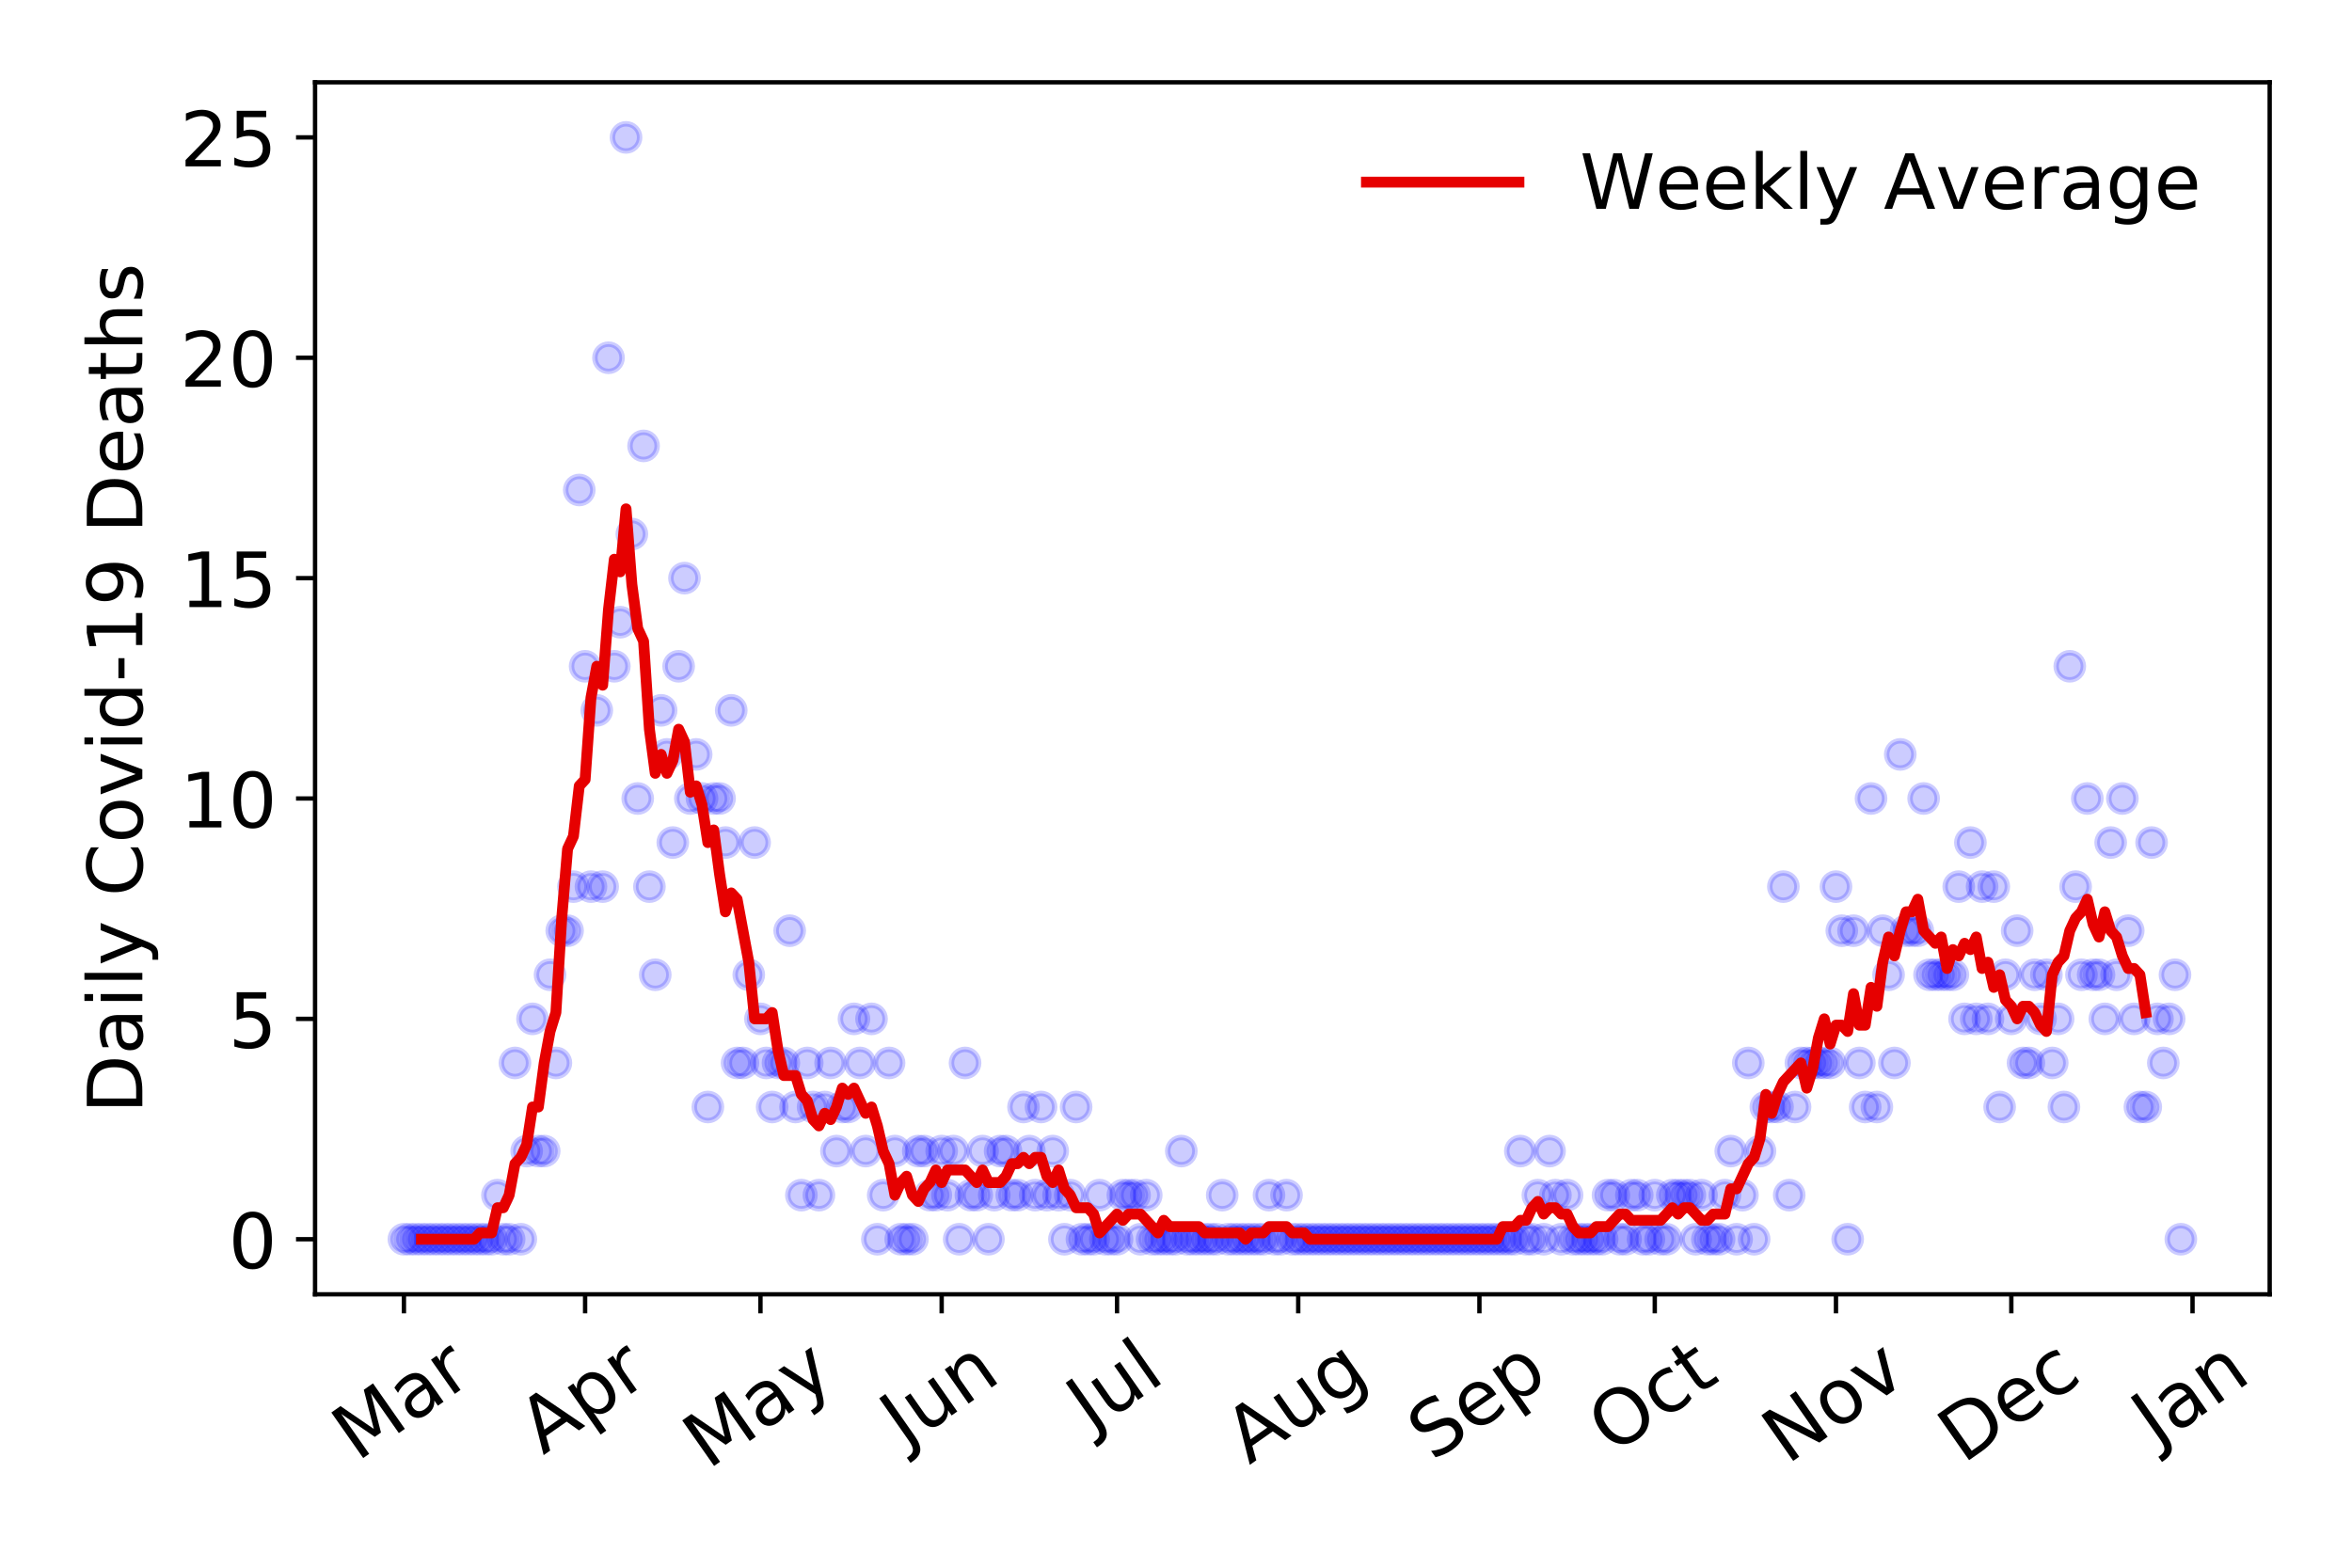 <?xml version="1.0" encoding="utf-8" standalone="no"?>
<!DOCTYPE svg PUBLIC "-//W3C//DTD SVG 1.1//EN"
  "http://www.w3.org/Graphics/SVG/1.1/DTD/svg11.dtd">
<!-- Created with matplotlib (https://matplotlib.org/) -->
<svg height="288pt" version="1.1" viewBox="0 0 432 288" width="432pt" xmlns="http://www.w3.org/2000/svg" xmlns:xlink="http://www.w3.org/1999/xlink">
 <defs>
  <style type="text/css">
*{stroke-linecap:butt;stroke-linejoin:round;}
  </style>
 </defs>
 <g id="figure_1">
  <g id="patch_1">
   <path d="M 0 288 
L 432 288 
L 432 0 
L 0 0 
z
" style="fill:#ffffff;"/>
  </g>
  <g id="axes_1">
   <g id="patch_2">
    <path d="M 57.87 237.778 
L 416.88 237.778 
L 416.88 15.12 
L 57.87 15.12 
z
" style="fill:#ffffff;"/>
   </g>
   <g id="matplotlib.axis_1">
    <g id="xtick_1">
     <g id="line2d_1">
      <defs>
       <path d="M 0 0 
L 0 3.5 
" id="m613d86fcea" style="stroke:#000000;stroke-width:0.8;"/>
      </defs>
      <g>
       <use style="stroke:#000000;stroke-width:0.8;" x="74.189" xlink:href="#m613d86fcea" y="237.778"/>
      </g>
     </g>
     <g id="text_1">
      <!-- Mar -->
      <defs>
       <path d="M 9.812 72.906 
L 24.516 72.906 
L 43.109 23.297 
L 61.812 72.906 
L 76.516 72.906 
L 76.516 0 
L 66.891 0 
L 66.891 64.016 
L 48.094 14.016 
L 38.188 14.016 
L 19.391 64.016 
L 19.391 0 
L 9.812 0 
z
" id="DejaVuSans-77"/>
       <path d="M 34.281 27.484 
Q 23.391 27.484 19.188 25 
Q 14.984 22.516 14.984 16.5 
Q 14.984 11.719 18.141 8.906 
Q 21.297 6.109 26.703 6.109 
Q 34.188 6.109 38.703 11.406 
Q 43.219 16.703 43.219 25.484 
L 43.219 27.484 
z
M 52.203 31.203 
L 52.203 0 
L 43.219 0 
L 43.219 8.297 
Q 40.141 3.328 35.547 0.953 
Q 30.953 -1.422 24.312 -1.422 
Q 15.922 -1.422 10.953 3.297 
Q 6 8.016 6 15.922 
Q 6 25.141 12.172 29.828 
Q 18.359 34.516 30.609 34.516 
L 43.219 34.516 
L 43.219 35.406 
Q 43.219 41.609 39.141 45 
Q 35.062 48.391 27.688 48.391 
Q 23 48.391 18.547 47.266 
Q 14.109 46.141 10.016 43.891 
L 10.016 52.203 
Q 14.938 54.109 19.578 55.047 
Q 24.219 56 28.609 56 
Q 40.484 56 46.344 49.844 
Q 52.203 43.703 52.203 31.203 
z
" id="DejaVuSans-97"/>
       <path d="M 41.109 46.297 
Q 39.594 47.172 37.812 47.578 
Q 36.031 48 33.891 48 
Q 26.266 48 22.188 43.047 
Q 18.109 38.094 18.109 28.812 
L 18.109 0 
L 9.078 0 
L 9.078 54.688 
L 18.109 54.688 
L 18.109 46.188 
Q 20.953 51.172 25.484 53.578 
Q 30.031 56 36.531 56 
Q 37.453 56 38.578 55.875 
Q 39.703 55.766 41.062 55.516 
z
" id="DejaVuSans-114"/>
      </defs>
      <g transform="translate(65.586 268.643)rotate(-35)scale(0.14 -0.14)">
       <use xlink:href="#DejaVuSans-77"/>
       <use x="86.279" xlink:href="#DejaVuSans-97"/>
       <use x="147.559" xlink:href="#DejaVuSans-114"/>
      </g>
     </g>
    </g>
    <g id="xtick_2">
     <g id="line2d_2">
      <g>
       <use style="stroke:#000000;stroke-width:0.8;" x="107.47" xlink:href="#m613d86fcea" y="237.778"/>
      </g>
     </g>
     <g id="text_2">
      <!-- Apr -->
      <defs>
       <path d="M 34.188 63.188 
L 20.797 26.906 
L 47.609 26.906 
z
M 28.609 72.906 
L 39.797 72.906 
L 67.578 0 
L 57.328 0 
L 50.688 18.703 
L 17.828 18.703 
L 11.188 0 
L 0.781 0 
z
" id="DejaVuSans-65"/>
       <path d="M 18.109 8.203 
L 18.109 -20.797 
L 9.078 -20.797 
L 9.078 54.688 
L 18.109 54.688 
L 18.109 46.391 
Q 20.953 51.266 25.266 53.625 
Q 29.594 56 35.594 56 
Q 45.562 56 51.781 48.094 
Q 58.016 40.188 58.016 27.297 
Q 58.016 14.406 51.781 6.484 
Q 45.562 -1.422 35.594 -1.422 
Q 29.594 -1.422 25.266 0.953 
Q 20.953 3.328 18.109 8.203 
z
M 48.688 27.297 
Q 48.688 37.203 44.609 42.844 
Q 40.531 48.484 33.406 48.484 
Q 26.266 48.484 22.188 42.844 
Q 18.109 37.203 18.109 27.297 
Q 18.109 17.391 22.188 11.75 
Q 26.266 6.109 33.406 6.109 
Q 40.531 6.109 44.609 11.75 
Q 48.688 17.391 48.688 27.297 
z
" id="DejaVuSans-112"/>
      </defs>
      <g transform="translate(99.766 267.384)rotate(-35)scale(0.14 -0.14)">
       <use xlink:href="#DejaVuSans-65"/>
       <use x="68.408" xlink:href="#DejaVuSans-112"/>
       <use x="131.885" xlink:href="#DejaVuSans-114"/>
      </g>
     </g>
    </g>
    <g id="xtick_3">
     <g id="line2d_3">
      <g>
       <use style="stroke:#000000;stroke-width:0.8;" x="139.678" xlink:href="#m613d86fcea" y="237.778"/>
      </g>
     </g>
     <g id="text_3">
      <!-- May -->
      <defs>
       <path d="M 32.172 -5.078 
Q 28.375 -14.844 24.75 -17.812 
Q 21.141 -20.797 15.094 -20.797 
L 7.906 -20.797 
L 7.906 -13.281 
L 13.188 -13.281 
Q 16.891 -13.281 18.938 -11.516 
Q 21 -9.766 23.484 -3.219 
L 25.094 0.875 
L 2.984 54.688 
L 12.5 54.688 
L 29.594 11.922 
L 46.688 54.688 
L 56.203 54.688 
z
" id="DejaVuSans-121"/>
      </defs>
      <g transform="translate(130.039 270.094)rotate(-35)scale(0.14 -0.14)">
       <use xlink:href="#DejaVuSans-77"/>
       <use x="86.279" xlink:href="#DejaVuSans-97"/>
       <use x="147.559" xlink:href="#DejaVuSans-121"/>
      </g>
     </g>
    </g>
    <g id="xtick_4">
     <g id="line2d_4">
      <g>
       <use style="stroke:#000000;stroke-width:0.8;" x="172.959" xlink:href="#m613d86fcea" y="237.778"/>
      </g>
     </g>
     <g id="text_4">
      <!-- Jun -->
      <defs>
       <path d="M 9.812 72.906 
L 19.672 72.906 
L 19.672 5.078 
Q 19.672 -8.109 14.672 -14.062 
Q 9.672 -20.016 -1.422 -20.016 
L -5.172 -20.016 
L -5.172 -11.719 
L -2.094 -11.719 
Q 4.438 -11.719 7.125 -8.047 
Q 9.812 -4.391 9.812 5.078 
z
" id="DejaVuSans-74"/>
       <path d="M 8.5 21.578 
L 8.5 54.688 
L 17.484 54.688 
L 17.484 21.922 
Q 17.484 14.156 20.5 10.266 
Q 23.531 6.391 29.594 6.391 
Q 36.859 6.391 41.078 11.031 
Q 45.312 15.672 45.312 23.688 
L 45.312 54.688 
L 54.297 54.688 
L 54.297 0 
L 45.312 0 
L 45.312 8.406 
Q 42.047 3.422 37.719 1 
Q 33.406 -1.422 27.688 -1.422 
Q 18.266 -1.422 13.375 4.438 
Q 8.5 10.297 8.5 21.578 
z
M 31.109 56 
z
" id="DejaVuSans-117"/>
       <path d="M 54.891 33.016 
L 54.891 0 
L 45.906 0 
L 45.906 32.719 
Q 45.906 40.484 42.875 44.328 
Q 39.844 48.188 33.797 48.188 
Q 26.516 48.188 22.312 43.547 
Q 18.109 38.922 18.109 30.906 
L 18.109 0 
L 9.078 0 
L 9.078 54.688 
L 18.109 54.688 
L 18.109 46.188 
Q 21.344 51.125 25.703 53.562 
Q 30.078 56 35.797 56 
Q 45.219 56 50.047 50.172 
Q 54.891 44.344 54.891 33.016 
z
" id="DejaVuSans-110"/>
      </defs>
      <g transform="translate(166.216 266.039)rotate(-35)scale(0.14 -0.14)">
       <use xlink:href="#DejaVuSans-74"/>
       <use x="29.492" xlink:href="#DejaVuSans-117"/>
       <use x="92.871" xlink:href="#DejaVuSans-110"/>
      </g>
     </g>
    </g>
    <g id="xtick_5">
     <g id="line2d_5">
      <g>
       <use style="stroke:#000000;stroke-width:0.8;" x="205.167" xlink:href="#m613d86fcea" y="237.778"/>
      </g>
     </g>
     <g id="text_5">
      <!-- Jul -->
      <defs>
       <path d="M 9.422 75.984 
L 18.406 75.984 
L 18.406 0 
L 9.422 0 
z
" id="DejaVuSans-108"/>
      </defs>
      <g transform="translate(200.464 263.181)rotate(-35)scale(0.14 -0.14)">
       <use xlink:href="#DejaVuSans-74"/>
       <use x="29.492" xlink:href="#DejaVuSans-117"/>
       <use x="92.871" xlink:href="#DejaVuSans-108"/>
      </g>
     </g>
    </g>
    <g id="xtick_6">
     <g id="line2d_6">
      <g>
       <use style="stroke:#000000;stroke-width:0.8;" x="238.449" xlink:href="#m613d86fcea" y="237.778"/>
      </g>
     </g>
     <g id="text_6">
      <!-- Aug -->
      <defs>
       <path d="M 45.406 27.984 
Q 45.406 37.75 41.375 43.109 
Q 37.359 48.484 30.078 48.484 
Q 22.859 48.484 18.828 43.109 
Q 14.797 37.75 14.797 27.984 
Q 14.797 18.266 18.828 12.891 
Q 22.859 7.516 30.078 7.516 
Q 37.359 7.516 41.375 12.891 
Q 45.406 18.266 45.406 27.984 
z
M 54.391 6.781 
Q 54.391 -7.172 48.188 -13.984 
Q 42 -20.797 29.203 -20.797 
Q 24.469 -20.797 20.266 -20.094 
Q 16.062 -19.391 12.109 -17.922 
L 12.109 -9.188 
Q 16.062 -11.328 19.922 -12.344 
Q 23.781 -13.375 27.781 -13.375 
Q 36.625 -13.375 41.016 -8.766 
Q 45.406 -4.156 45.406 5.172 
L 45.406 9.625 
Q 42.625 4.781 38.281 2.391 
Q 33.938 0 27.875 0 
Q 17.828 0 11.672 7.656 
Q 5.516 15.328 5.516 27.984 
Q 5.516 40.672 11.672 48.328 
Q 17.828 56 27.875 56 
Q 33.938 56 38.281 53.609 
Q 42.625 51.219 45.406 46.391 
L 45.406 54.688 
L 54.391 54.688 
z
" id="DejaVuSans-103"/>
      </defs>
      <g transform="translate(229.468 269.172)rotate(-35)scale(0.14 -0.14)">
       <use xlink:href="#DejaVuSans-65"/>
       <use x="68.408" xlink:href="#DejaVuSans-117"/>
       <use x="131.787" xlink:href="#DejaVuSans-103"/>
      </g>
     </g>
    </g>
    <g id="xtick_7">
     <g id="line2d_7">
      <g>
       <use style="stroke:#000000;stroke-width:0.8;" x="271.73" xlink:href="#m613d86fcea" y="237.778"/>
      </g>
     </g>
     <g id="text_7">
      <!-- Sep -->
      <defs>
       <path d="M 53.516 70.516 
L 53.516 60.891 
Q 47.906 63.578 42.922 64.891 
Q 37.938 66.219 33.297 66.219 
Q 25.25 66.219 20.875 63.094 
Q 16.5 59.969 16.5 54.203 
Q 16.5 49.359 19.406 46.891 
Q 22.312 44.438 30.422 42.922 
L 36.375 41.703 
Q 47.406 39.594 52.656 34.297 
Q 57.906 29 57.906 20.125 
Q 57.906 9.516 50.797 4.047 
Q 43.703 -1.422 29.984 -1.422 
Q 24.812 -1.422 18.969 -0.25 
Q 13.141 0.922 6.891 3.219 
L 6.891 13.375 
Q 12.891 10.016 18.656 8.297 
Q 24.422 6.594 29.984 6.594 
Q 38.422 6.594 43.016 9.906 
Q 47.609 13.234 47.609 19.391 
Q 47.609 24.75 44.312 27.781 
Q 41.016 30.812 33.5 32.328 
L 27.484 33.5 
Q 16.453 35.688 11.516 40.375 
Q 6.594 45.062 6.594 53.422 
Q 6.594 63.094 13.406 68.656 
Q 20.219 74.219 32.172 74.219 
Q 37.312 74.219 42.625 73.281 
Q 47.953 72.359 53.516 70.516 
z
" id="DejaVuSans-83"/>
       <path d="M 56.203 29.594 
L 56.203 25.203 
L 14.891 25.203 
Q 15.484 15.922 20.484 11.062 
Q 25.484 6.203 34.422 6.203 
Q 39.594 6.203 44.453 7.469 
Q 49.312 8.734 54.109 11.281 
L 54.109 2.781 
Q 49.266 0.734 44.188 -0.344 
Q 39.109 -1.422 33.891 -1.422 
Q 20.797 -1.422 13.156 6.188 
Q 5.516 13.812 5.516 26.812 
Q 5.516 40.234 12.766 48.109 
Q 20.016 56 32.328 56 
Q 43.359 56 49.781 48.891 
Q 56.203 41.797 56.203 29.594 
z
M 47.219 32.234 
Q 47.125 39.594 43.094 43.984 
Q 39.062 48.391 32.422 48.391 
Q 24.906 48.391 20.391 44.141 
Q 15.875 39.891 15.188 32.172 
z
" id="DejaVuSans-101"/>
      </defs>
      <g transform="translate(263.137 268.629)rotate(-35)scale(0.14 -0.14)">
       <use xlink:href="#DejaVuSans-83"/>
       <use x="63.477" xlink:href="#DejaVuSans-101"/>
       <use x="125" xlink:href="#DejaVuSans-112"/>
      </g>
     </g>
    </g>
    <g id="xtick_8">
     <g id="line2d_8">
      <g>
       <use style="stroke:#000000;stroke-width:0.8;" x="303.938" xlink:href="#m613d86fcea" y="237.778"/>
      </g>
     </g>
     <g id="text_8">
      <!-- Oct -->
      <defs>
       <path d="M 39.406 66.219 
Q 28.656 66.219 22.328 58.203 
Q 16.016 50.203 16.016 36.375 
Q 16.016 22.609 22.328 14.594 
Q 28.656 6.594 39.406 6.594 
Q 50.141 6.594 56.422 14.594 
Q 62.703 22.609 62.703 36.375 
Q 62.703 50.203 56.422 58.203 
Q 50.141 66.219 39.406 66.219 
z
M 39.406 74.219 
Q 54.734 74.219 63.906 63.938 
Q 73.094 53.656 73.094 36.375 
Q 73.094 19.141 63.906 8.859 
Q 54.734 -1.422 39.406 -1.422 
Q 24.031 -1.422 14.812 8.828 
Q 5.609 19.094 5.609 36.375 
Q 5.609 53.656 14.812 63.938 
Q 24.031 74.219 39.406 74.219 
z
" id="DejaVuSans-79"/>
       <path d="M 48.781 52.594 
L 48.781 44.188 
Q 44.969 46.297 41.141 47.344 
Q 37.312 48.391 33.406 48.391 
Q 24.656 48.391 19.812 42.844 
Q 14.984 37.312 14.984 27.297 
Q 14.984 17.281 19.812 11.734 
Q 24.656 6.203 33.406 6.203 
Q 37.312 6.203 41.141 7.25 
Q 44.969 8.297 48.781 10.406 
L 48.781 2.094 
Q 45.016 0.344 40.984 -0.531 
Q 36.969 -1.422 32.422 -1.422 
Q 20.062 -1.422 12.781 6.344 
Q 5.516 14.109 5.516 27.297 
Q 5.516 40.672 12.859 48.328 
Q 20.219 56 33.016 56 
Q 37.156 56 41.109 55.141 
Q 45.062 54.297 48.781 52.594 
z
" id="DejaVuSans-99"/>
       <path d="M 18.312 70.219 
L 18.312 54.688 
L 36.812 54.688 
L 36.812 47.703 
L 18.312 47.703 
L 18.312 18.016 
Q 18.312 11.328 20.141 9.422 
Q 21.969 7.516 27.594 7.516 
L 36.812 7.516 
L 36.812 0 
L 27.594 0 
Q 17.188 0 13.234 3.875 
Q 9.281 7.766 9.281 18.016 
L 9.281 47.703 
L 2.688 47.703 
L 2.688 54.688 
L 9.281 54.688 
L 9.281 70.219 
z
" id="DejaVuSans-116"/>
      </defs>
      <g transform="translate(296.239 267.377)rotate(-35)scale(0.14 -0.14)">
       <use xlink:href="#DejaVuSans-79"/>
       <use x="78.711" xlink:href="#DejaVuSans-99"/>
       <use x="133.691" xlink:href="#DejaVuSans-116"/>
      </g>
     </g>
    </g>
    <g id="xtick_9">
     <g id="line2d_9">
      <g>
       <use style="stroke:#000000;stroke-width:0.8;" x="337.219" xlink:href="#m613d86fcea" y="237.778"/>
      </g>
     </g>
     <g id="text_9">
      <!-- Nov -->
      <defs>
       <path d="M 9.812 72.906 
L 23.094 72.906 
L 55.422 11.922 
L 55.422 72.906 
L 64.984 72.906 
L 64.984 0 
L 51.703 0 
L 19.391 60.984 
L 19.391 0 
L 9.812 0 
z
" id="DejaVuSans-78"/>
       <path d="M 30.609 48.391 
Q 23.391 48.391 19.188 42.75 
Q 14.984 37.109 14.984 27.297 
Q 14.984 17.484 19.156 11.844 
Q 23.344 6.203 30.609 6.203 
Q 37.797 6.203 41.984 11.859 
Q 46.188 17.531 46.188 27.297 
Q 46.188 37.016 41.984 42.703 
Q 37.797 48.391 30.609 48.391 
z
M 30.609 56 
Q 42.328 56 49.016 48.375 
Q 55.719 40.766 55.719 27.297 
Q 55.719 13.875 49.016 6.219 
Q 42.328 -1.422 30.609 -1.422 
Q 18.844 -1.422 12.172 6.219 
Q 5.516 13.875 5.516 27.297 
Q 5.516 40.766 12.172 48.375 
Q 18.844 56 30.609 56 
z
" id="DejaVuSans-111"/>
       <path d="M 2.984 54.688 
L 12.5 54.688 
L 29.594 8.797 
L 46.688 54.688 
L 56.203 54.688 
L 35.688 0 
L 23.484 0 
z
" id="DejaVuSans-118"/>
      </defs>
      <g transform="translate(328.243 269.166)rotate(-35)scale(0.14 -0.14)">
       <use xlink:href="#DejaVuSans-78"/>
       <use x="74.805" xlink:href="#DejaVuSans-111"/>
       <use x="135.986" xlink:href="#DejaVuSans-118"/>
      </g>
     </g>
    </g>
    <g id="xtick_10">
     <g id="line2d_10">
      <g>
       <use style="stroke:#000000;stroke-width:0.8;" x="369.427" xlink:href="#m613d86fcea" y="237.778"/>
      </g>
     </g>
     <g id="text_10">
      <!-- Dec -->
      <defs>
       <path d="M 19.672 64.797 
L 19.672 8.109 
L 31.594 8.109 
Q 46.688 8.109 53.688 14.938 
Q 60.688 21.781 60.688 36.531 
Q 60.688 51.172 53.688 57.984 
Q 46.688 64.797 31.594 64.797 
z
M 9.812 72.906 
L 30.078 72.906 
Q 51.266 72.906 61.172 64.094 
Q 71.094 55.281 71.094 36.531 
Q 71.094 17.672 61.125 8.828 
Q 51.172 0 30.078 0 
L 9.812 0 
z
" id="DejaVuSans-68"/>
      </defs>
      <g transform="translate(360.547 269.032)rotate(-35)scale(0.14 -0.14)">
       <use xlink:href="#DejaVuSans-68"/>
       <use x="77.002" xlink:href="#DejaVuSans-101"/>
       <use x="138.525" xlink:href="#DejaVuSans-99"/>
      </g>
     </g>
    </g>
    <g id="xtick_11">
     <g id="line2d_11">
      <g>
       <use style="stroke:#000000;stroke-width:0.8;" x="402.709" xlink:href="#m613d86fcea" y="237.778"/>
      </g>
     </g>
     <g id="text_11">
      <!-- Jan -->
      <g transform="translate(396.085 265.871)rotate(-35)scale(0.14 -0.14)">
       <use xlink:href="#DejaVuSans-74"/>
       <use x="29.492" xlink:href="#DejaVuSans-97"/>
       <use x="90.771" xlink:href="#DejaVuSans-110"/>
      </g>
     </g>
    </g>
   </g>
   <g id="matplotlib.axis_2">
    <g id="ytick_1">
     <g id="line2d_12">
      <defs>
       <path d="M 0 0 
L -3.5 0 
" id="m648382b285" style="stroke:#000000;stroke-width:0.8;"/>
      </defs>
      <g>
       <use style="stroke:#000000;stroke-width:0.8;" x="57.87" xlink:href="#m648382b285" y="227.657"/>
      </g>
     </g>
     <g id="text_12">
      <!-- 0 -->
      <defs>
       <path d="M 31.781 66.406 
Q 24.172 66.406 20.328 58.906 
Q 16.5 51.422 16.5 36.375 
Q 16.5 21.391 20.328 13.891 
Q 24.172 6.391 31.781 6.391 
Q 39.453 6.391 43.281 13.891 
Q 47.125 21.391 47.125 36.375 
Q 47.125 51.422 43.281 58.906 
Q 39.453 66.406 31.781 66.406 
z
M 31.781 74.219 
Q 44.047 74.219 50.516 64.516 
Q 56.984 54.828 56.984 36.375 
Q 56.984 17.969 50.516 8.266 
Q 44.047 -1.422 31.781 -1.422 
Q 19.531 -1.422 13.062 8.266 
Q 6.594 17.969 6.594 36.375 
Q 6.594 54.828 13.062 64.516 
Q 19.531 74.219 31.781 74.219 
z
" id="DejaVuSans-48"/>
      </defs>
      <g transform="translate(41.962 232.976)scale(0.14 -0.14)">
       <use xlink:href="#DejaVuSans-48"/>
      </g>
     </g>
    </g>
    <g id="ytick_2">
     <g id="line2d_13">
      <g>
       <use style="stroke:#000000;stroke-width:0.8;" x="57.87" xlink:href="#m648382b285" y="187.174"/>
      </g>
     </g>
     <g id="text_13">
      <!-- 5 -->
      <defs>
       <path d="M 10.797 72.906 
L 49.516 72.906 
L 49.516 64.594 
L 19.828 64.594 
L 19.828 46.734 
Q 21.969 47.469 24.109 47.828 
Q 26.266 48.188 28.422 48.188 
Q 40.625 48.188 47.75 41.5 
Q 54.891 34.812 54.891 23.391 
Q 54.891 11.625 47.562 5.094 
Q 40.234 -1.422 26.906 -1.422 
Q 22.312 -1.422 17.547 -0.641 
Q 12.797 0.141 7.719 1.703 
L 7.719 11.625 
Q 12.109 9.234 16.797 8.062 
Q 21.484 6.891 26.703 6.891 
Q 35.156 6.891 40.078 11.328 
Q 45.016 15.766 45.016 23.391 
Q 45.016 31 40.078 35.438 
Q 35.156 39.891 26.703 39.891 
Q 22.75 39.891 18.812 39.016 
Q 14.891 38.141 10.797 36.281 
z
" id="DejaVuSans-53"/>
      </defs>
      <g transform="translate(41.962 192.493)scale(0.14 -0.14)">
       <use xlink:href="#DejaVuSans-53"/>
      </g>
     </g>
    </g>
    <g id="ytick_3">
     <g id="line2d_14">
      <g>
       <use style="stroke:#000000;stroke-width:0.8;" x="57.87" xlink:href="#m648382b285" y="146.691"/>
      </g>
     </g>
     <g id="text_14">
      <!-- 10 -->
      <defs>
       <path d="M 12.406 8.297 
L 28.516 8.297 
L 28.516 63.922 
L 10.984 60.406 
L 10.984 69.391 
L 28.422 72.906 
L 38.281 72.906 
L 38.281 8.297 
L 54.391 8.297 
L 54.391 0 
L 12.406 0 
z
" id="DejaVuSans-49"/>
      </defs>
      <g transform="translate(33.055 152.01)scale(0.14 -0.14)">
       <use xlink:href="#DejaVuSans-49"/>
       <use x="63.623" xlink:href="#DejaVuSans-48"/>
      </g>
     </g>
    </g>
    <g id="ytick_4">
     <g id="line2d_15">
      <g>
       <use style="stroke:#000000;stroke-width:0.8;" x="57.87" xlink:href="#m648382b285" y="106.207"/>
      </g>
     </g>
     <g id="text_15">
      <!-- 15 -->
      <g transform="translate(33.055 111.526)scale(0.14 -0.14)">
       <use xlink:href="#DejaVuSans-49"/>
       <use x="63.623" xlink:href="#DejaVuSans-53"/>
      </g>
     </g>
    </g>
    <g id="ytick_5">
     <g id="line2d_16">
      <g>
       <use style="stroke:#000000;stroke-width:0.8;" x="57.87" xlink:href="#m648382b285" y="65.724"/>
      </g>
     </g>
     <g id="text_16">
      <!-- 20 -->
      <defs>
       <path d="M 19.188 8.297 
L 53.609 8.297 
L 53.609 0 
L 7.328 0 
L 7.328 8.297 
Q 12.938 14.109 22.625 23.891 
Q 32.328 33.688 34.812 36.531 
Q 39.547 41.844 41.422 45.531 
Q 43.312 49.219 43.312 52.781 
Q 43.312 58.594 39.234 62.25 
Q 35.156 65.922 28.609 65.922 
Q 23.969 65.922 18.812 64.312 
Q 13.672 62.703 7.812 59.422 
L 7.812 69.391 
Q 13.766 71.781 18.938 73 
Q 24.125 74.219 28.422 74.219 
Q 39.75 74.219 46.484 68.547 
Q 53.219 62.891 53.219 53.422 
Q 53.219 48.922 51.531 44.891 
Q 49.859 40.875 45.406 35.406 
Q 44.188 33.984 37.641 27.219 
Q 31.109 20.453 19.188 8.297 
z
" id="DejaVuSans-50"/>
      </defs>
      <g transform="translate(33.055 71.043)scale(0.14 -0.14)">
       <use xlink:href="#DejaVuSans-50"/>
       <use x="63.623" xlink:href="#DejaVuSans-48"/>
      </g>
     </g>
    </g>
    <g id="ytick_6">
     <g id="line2d_17">
      <g>
       <use style="stroke:#000000;stroke-width:0.8;" x="57.87" xlink:href="#m648382b285" y="25.241"/>
      </g>
     </g>
     <g id="text_17">
      <!-- 25 -->
      <g transform="translate(33.055 30.56)scale(0.14 -0.14)">
       <use xlink:href="#DejaVuSans-50"/>
       <use x="63.623" xlink:href="#DejaVuSans-53"/>
      </g>
     </g>
    </g>
    <g id="text_18">
     <!-- Daily Covid-19 Deaths -->
     <defs>
      <path d="M 9.422 54.688 
L 18.406 54.688 
L 18.406 0 
L 9.422 0 
z
M 9.422 75.984 
L 18.406 75.984 
L 18.406 64.594 
L 9.422 64.594 
z
" id="DejaVuSans-105"/>
      <path id="DejaVuSans-32"/>
      <path d="M 64.406 67.281 
L 64.406 56.891 
Q 59.422 61.531 53.781 63.812 
Q 48.141 66.109 41.797 66.109 
Q 29.297 66.109 22.656 58.469 
Q 16.016 50.828 16.016 36.375 
Q 16.016 21.969 22.656 14.328 
Q 29.297 6.688 41.797 6.688 
Q 48.141 6.688 53.781 8.984 
Q 59.422 11.281 64.406 15.922 
L 64.406 5.609 
Q 59.234 2.094 53.438 0.328 
Q 47.656 -1.422 41.219 -1.422 
Q 24.656 -1.422 15.125 8.703 
Q 5.609 18.844 5.609 36.375 
Q 5.609 53.953 15.125 64.078 
Q 24.656 74.219 41.219 74.219 
Q 47.75 74.219 53.531 72.484 
Q 59.328 70.75 64.406 67.281 
z
" id="DejaVuSans-67"/>
      <path d="M 45.406 46.391 
L 45.406 75.984 
L 54.391 75.984 
L 54.391 0 
L 45.406 0 
L 45.406 8.203 
Q 42.578 3.328 38.25 0.953 
Q 33.938 -1.422 27.875 -1.422 
Q 17.969 -1.422 11.734 6.484 
Q 5.516 14.406 5.516 27.297 
Q 5.516 40.188 11.734 48.094 
Q 17.969 56 27.875 56 
Q 33.938 56 38.25 53.625 
Q 42.578 51.266 45.406 46.391 
z
M 14.797 27.297 
Q 14.797 17.391 18.875 11.75 
Q 22.953 6.109 30.078 6.109 
Q 37.203 6.109 41.297 11.75 
Q 45.406 17.391 45.406 27.297 
Q 45.406 37.203 41.297 42.844 
Q 37.203 48.484 30.078 48.484 
Q 22.953 48.484 18.875 42.844 
Q 14.797 37.203 14.797 27.297 
z
" id="DejaVuSans-100"/>
      <path d="M 4.891 31.391 
L 31.203 31.391 
L 31.203 23.391 
L 4.891 23.391 
z
" id="DejaVuSans-45"/>
      <path d="M 10.984 1.516 
L 10.984 10.5 
Q 14.703 8.734 18.5 7.812 
Q 22.312 6.891 25.984 6.891 
Q 35.75 6.891 40.891 13.453 
Q 46.047 20.016 46.781 33.406 
Q 43.953 29.203 39.594 26.953 
Q 35.25 24.703 29.984 24.703 
Q 19.047 24.703 12.672 31.312 
Q 6.297 37.938 6.297 49.422 
Q 6.297 60.641 12.938 67.422 
Q 19.578 74.219 30.609 74.219 
Q 43.266 74.219 49.922 64.516 
Q 56.594 54.828 56.594 36.375 
Q 56.594 19.141 48.406 8.859 
Q 40.234 -1.422 26.422 -1.422 
Q 22.703 -1.422 18.891 -0.688 
Q 15.094 0.047 10.984 1.516 
z
M 30.609 32.422 
Q 37.25 32.422 41.125 36.953 
Q 45.016 41.5 45.016 49.422 
Q 45.016 57.281 41.125 61.844 
Q 37.25 66.406 30.609 66.406 
Q 23.969 66.406 20.094 61.844 
Q 16.219 57.281 16.219 49.422 
Q 16.219 41.5 20.094 36.953 
Q 23.969 32.422 30.609 32.422 
z
" id="DejaVuSans-57"/>
      <path d="M 54.891 33.016 
L 54.891 0 
L 45.906 0 
L 45.906 32.719 
Q 45.906 40.484 42.875 44.328 
Q 39.844 48.188 33.797 48.188 
Q 26.516 48.188 22.312 43.547 
Q 18.109 38.922 18.109 30.906 
L 18.109 0 
L 9.078 0 
L 9.078 75.984 
L 18.109 75.984 
L 18.109 46.188 
Q 21.344 51.125 25.703 53.562 
Q 30.078 56 35.797 56 
Q 45.219 56 50.047 50.172 
Q 54.891 44.344 54.891 33.016 
z
" id="DejaVuSans-104"/>
      <path d="M 44.281 53.078 
L 44.281 44.578 
Q 40.484 46.531 36.375 47.5 
Q 32.281 48.484 27.875 48.484 
Q 21.188 48.484 17.844 46.438 
Q 14.5 44.391 14.5 40.281 
Q 14.5 37.156 16.891 35.375 
Q 19.281 33.594 26.516 31.984 
L 29.594 31.297 
Q 39.156 29.25 43.188 25.516 
Q 47.219 21.781 47.219 15.094 
Q 47.219 7.469 41.188 3.016 
Q 35.156 -1.422 24.609 -1.422 
Q 20.219 -1.422 15.453 -0.562 
Q 10.688 0.297 5.422 2 
L 5.422 11.281 
Q 10.406 8.688 15.234 7.391 
Q 20.062 6.109 24.812 6.109 
Q 31.156 6.109 34.562 8.281 
Q 37.984 10.453 37.984 14.406 
Q 37.984 18.062 35.516 20.016 
Q 33.062 21.969 24.703 23.781 
L 21.578 24.516 
Q 13.234 26.266 9.516 29.906 
Q 5.812 33.547 5.812 39.891 
Q 5.812 47.609 11.281 51.797 
Q 16.75 56 26.812 56 
Q 31.781 56 36.172 55.266 
Q 40.578 54.547 44.281 53.078 
z
" id="DejaVuSans-115"/>
     </defs>
     <g transform="translate(26.143 204.56)rotate(-90)scale(0.14 -0.14)">
      <use xlink:href="#DejaVuSans-68"/>
      <use x="77.002" xlink:href="#DejaVuSans-97"/>
      <use x="138.281" xlink:href="#DejaVuSans-105"/>
      <use x="166.064" xlink:href="#DejaVuSans-108"/>
      <use x="193.848" xlink:href="#DejaVuSans-121"/>
      <use x="253.027" xlink:href="#DejaVuSans-32"/>
      <use x="284.814" xlink:href="#DejaVuSans-67"/>
      <use x="354.639" xlink:href="#DejaVuSans-111"/>
      <use x="415.82" xlink:href="#DejaVuSans-118"/>
      <use x="475" xlink:href="#DejaVuSans-105"/>
      <use x="502.783" xlink:href="#DejaVuSans-100"/>
      <use x="566.26" xlink:href="#DejaVuSans-45"/>
      <use x="602.344" xlink:href="#DejaVuSans-49"/>
      <use x="665.967" xlink:href="#DejaVuSans-57"/>
      <use x="729.59" xlink:href="#DejaVuSans-32"/>
      <use x="761.377" xlink:href="#DejaVuSans-68"/>
      <use x="838.379" xlink:href="#DejaVuSans-101"/>
      <use x="899.902" xlink:href="#DejaVuSans-97"/>
      <use x="961.182" xlink:href="#DejaVuSans-116"/>
      <use x="1000.391" xlink:href="#DejaVuSans-104"/>
      <use x="1063.77" xlink:href="#DejaVuSans-115"/>
     </g>
    </g>
   </g>
   <g id="line2d_18">
    <defs>
     <path d="M 0 2.5 
C 0.663 2.5 1.299 2.237 1.768 1.768 
C 2.237 1.299 2.5 0.663 2.5 0 
C 2.5 -0.663 2.237 -1.299 1.768 -1.768 
C 1.299 -2.237 0.663 -2.5 0 -2.5 
C -0.663 -2.5 -1.299 -2.237 -1.768 -1.768 
C -2.237 -1.299 -2.5 -0.663 -2.5 0 
C -2.5 0.663 -2.237 1.299 -1.768 1.768 
C -1.299 2.237 -0.663 2.5 0 2.5 
z
" id="ma8301633a0" style="stroke:#0000ff;stroke-opacity:0.2;"/>
    </defs>
    <g clip-path="url(#p8170dd43f8)">
     <use style="fill:#0000ff;fill-opacity:0.2;stroke:#0000ff;stroke-opacity:0.2;" x="74.189" xlink:href="#ma8301633a0" y="227.657"/>
     <use style="fill:#0000ff;fill-opacity:0.2;stroke:#0000ff;stroke-opacity:0.2;" x="75.262" xlink:href="#ma8301633a0" y="227.657"/>
     <use style="fill:#0000ff;fill-opacity:0.2;stroke:#0000ff;stroke-opacity:0.2;" x="76.336" xlink:href="#ma8301633a0" y="227.657"/>
     <use style="fill:#0000ff;fill-opacity:0.2;stroke:#0000ff;stroke-opacity:0.2;" x="77.409" xlink:href="#ma8301633a0" y="227.657"/>
     <use style="fill:#0000ff;fill-opacity:0.2;stroke:#0000ff;stroke-opacity:0.2;" x="78.483" xlink:href="#ma8301633a0" y="227.657"/>
     <use style="fill:#0000ff;fill-opacity:0.2;stroke:#0000ff;stroke-opacity:0.2;" x="79.557" xlink:href="#ma8301633a0" y="227.657"/>
     <use style="fill:#0000ff;fill-opacity:0.2;stroke:#0000ff;stroke-opacity:0.2;" x="80.63" xlink:href="#ma8301633a0" y="227.657"/>
     <use style="fill:#0000ff;fill-opacity:0.2;stroke:#0000ff;stroke-opacity:0.2;" x="81.704" xlink:href="#ma8301633a0" y="227.657"/>
     <use style="fill:#0000ff;fill-opacity:0.2;stroke:#0000ff;stroke-opacity:0.2;" x="82.777" xlink:href="#ma8301633a0" y="227.657"/>
     <use style="fill:#0000ff;fill-opacity:0.2;stroke:#0000ff;stroke-opacity:0.2;" x="83.851" xlink:href="#ma8301633a0" y="227.657"/>
     <use style="fill:#0000ff;fill-opacity:0.2;stroke:#0000ff;stroke-opacity:0.2;" x="84.925" xlink:href="#ma8301633a0" y="227.657"/>
     <use style="fill:#0000ff;fill-opacity:0.2;stroke:#0000ff;stroke-opacity:0.2;" x="85.998" xlink:href="#ma8301633a0" y="227.657"/>
     <use style="fill:#0000ff;fill-opacity:0.2;stroke:#0000ff;stroke-opacity:0.2;" x="87.072" xlink:href="#ma8301633a0" y="227.657"/>
     <use style="fill:#0000ff;fill-opacity:0.2;stroke:#0000ff;stroke-opacity:0.2;" x="88.145" xlink:href="#ma8301633a0" y="227.657"/>
     <use style="fill:#0000ff;fill-opacity:0.2;stroke:#0000ff;stroke-opacity:0.2;" x="89.219" xlink:href="#ma8301633a0" y="227.657"/>
     <use style="fill:#0000ff;fill-opacity:0.2;stroke:#0000ff;stroke-opacity:0.2;" x="90.293" xlink:href="#ma8301633a0" y="227.657"/>
     <use style="fill:#0000ff;fill-opacity:0.2;stroke:#0000ff;stroke-opacity:0.2;" x="91.366" xlink:href="#ma8301633a0" y="219.561"/>
     <use style="fill:#0000ff;fill-opacity:0.2;stroke:#0000ff;stroke-opacity:0.2;" x="92.44" xlink:href="#ma8301633a0" y="227.657"/>
     <use style="fill:#0000ff;fill-opacity:0.2;stroke:#0000ff;stroke-opacity:0.2;" x="93.513" xlink:href="#ma8301633a0" y="227.657"/>
     <use style="fill:#0000ff;fill-opacity:0.2;stroke:#0000ff;stroke-opacity:0.2;" x="94.587" xlink:href="#ma8301633a0" y="195.271"/>
     <use style="fill:#0000ff;fill-opacity:0.2;stroke:#0000ff;stroke-opacity:0.2;" x="95.661" xlink:href="#ma8301633a0" y="227.657"/>
     <use style="fill:#0000ff;fill-opacity:0.2;stroke:#0000ff;stroke-opacity:0.2;" x="96.734" xlink:href="#ma8301633a0" y="211.464"/>
     <use style="fill:#0000ff;fill-opacity:0.2;stroke:#0000ff;stroke-opacity:0.2;" x="97.808" xlink:href="#ma8301633a0" y="187.174"/>
     <use style="fill:#0000ff;fill-opacity:0.2;stroke:#0000ff;stroke-opacity:0.2;" x="98.881" xlink:href="#ma8301633a0" y="211.464"/>
     <use style="fill:#0000ff;fill-opacity:0.2;stroke:#0000ff;stroke-opacity:0.2;" x="99.955" xlink:href="#ma8301633a0" y="211.464"/>
     <use style="fill:#0000ff;fill-opacity:0.2;stroke:#0000ff;stroke-opacity:0.2;" x="101.028" xlink:href="#ma8301633a0" y="179.077"/>
     <use style="fill:#0000ff;fill-opacity:0.2;stroke:#0000ff;stroke-opacity:0.2;" x="102.102" xlink:href="#ma8301633a0" y="195.271"/>
     <use style="fill:#0000ff;fill-opacity:0.2;stroke:#0000ff;stroke-opacity:0.2;" x="103.176" xlink:href="#ma8301633a0" y="170.981"/>
     <use style="fill:#0000ff;fill-opacity:0.2;stroke:#0000ff;stroke-opacity:0.2;" x="104.249" xlink:href="#ma8301633a0" y="170.981"/>
     <use style="fill:#0000ff;fill-opacity:0.2;stroke:#0000ff;stroke-opacity:0.2;" x="105.323" xlink:href="#ma8301633a0" y="162.884"/>
     <use style="fill:#0000ff;fill-opacity:0.2;stroke:#0000ff;stroke-opacity:0.2;" x="106.396" xlink:href="#ma8301633a0" y="90.014"/>
     <use style="fill:#0000ff;fill-opacity:0.2;stroke:#0000ff;stroke-opacity:0.2;" x="107.47" xlink:href="#ma8301633a0" y="122.401"/>
     <use style="fill:#0000ff;fill-opacity:0.2;stroke:#0000ff;stroke-opacity:0.2;" x="108.544" xlink:href="#ma8301633a0" y="162.884"/>
     <use style="fill:#0000ff;fill-opacity:0.2;stroke:#0000ff;stroke-opacity:0.2;" x="109.617" xlink:href="#ma8301633a0" y="130.497"/>
     <use style="fill:#0000ff;fill-opacity:0.2;stroke:#0000ff;stroke-opacity:0.2;" x="110.691" xlink:href="#ma8301633a0" y="162.884"/>
     <use style="fill:#0000ff;fill-opacity:0.2;stroke:#0000ff;stroke-opacity:0.2;" x="111.764" xlink:href="#ma8301633a0" y="65.724"/>
     <use style="fill:#0000ff;fill-opacity:0.2;stroke:#0000ff;stroke-opacity:0.2;" x="112.838" xlink:href="#ma8301633a0" y="122.401"/>
     <use style="fill:#0000ff;fill-opacity:0.2;stroke:#0000ff;stroke-opacity:0.2;" x="113.912" xlink:href="#ma8301633a0" y="114.304"/>
     <use style="fill:#0000ff;fill-opacity:0.2;stroke:#0000ff;stroke-opacity:0.2;" x="114.985" xlink:href="#ma8301633a0" y="25.241"/>
     <use style="fill:#0000ff;fill-opacity:0.2;stroke:#0000ff;stroke-opacity:0.2;" x="116.059" xlink:href="#ma8301633a0" y="98.111"/>
     <use style="fill:#0000ff;fill-opacity:0.2;stroke:#0000ff;stroke-opacity:0.2;" x="117.132" xlink:href="#ma8301633a0" y="146.691"/>
     <use style="fill:#0000ff;fill-opacity:0.2;stroke:#0000ff;stroke-opacity:0.2;" x="118.206" xlink:href="#ma8301633a0" y="81.917"/>
     <use style="fill:#0000ff;fill-opacity:0.2;stroke:#0000ff;stroke-opacity:0.2;" x="119.28" xlink:href="#ma8301633a0" y="162.884"/>
     <use style="fill:#0000ff;fill-opacity:0.2;stroke:#0000ff;stroke-opacity:0.2;" x="120.353" xlink:href="#ma8301633a0" y="179.077"/>
     <use style="fill:#0000ff;fill-opacity:0.2;stroke:#0000ff;stroke-opacity:0.2;" x="121.427" xlink:href="#ma8301633a0" y="130.497"/>
     <use style="fill:#0000ff;fill-opacity:0.2;stroke:#0000ff;stroke-opacity:0.2;" x="122.5" xlink:href="#ma8301633a0" y="138.594"/>
     <use style="fill:#0000ff;fill-opacity:0.2;stroke:#0000ff;stroke-opacity:0.2;" x="123.574" xlink:href="#ma8301633a0" y="154.787"/>
     <use style="fill:#0000ff;fill-opacity:0.2;stroke:#0000ff;stroke-opacity:0.2;" x="124.648" xlink:href="#ma8301633a0" y="122.401"/>
     <use style="fill:#0000ff;fill-opacity:0.2;stroke:#0000ff;stroke-opacity:0.2;" x="125.721" xlink:href="#ma8301633a0" y="106.207"/>
     <use style="fill:#0000ff;fill-opacity:0.2;stroke:#0000ff;stroke-opacity:0.2;" x="126.795" xlink:href="#ma8301633a0" y="146.691"/>
     <use style="fill:#0000ff;fill-opacity:0.2;stroke:#0000ff;stroke-opacity:0.2;" x="127.868" xlink:href="#ma8301633a0" y="138.594"/>
     <use style="fill:#0000ff;fill-opacity:0.2;stroke:#0000ff;stroke-opacity:0.2;" x="128.942" xlink:href="#ma8301633a0" y="146.691"/>
     <use style="fill:#0000ff;fill-opacity:0.2;stroke:#0000ff;stroke-opacity:0.2;" x="130.016" xlink:href="#ma8301633a0" y="203.367"/>
     <use style="fill:#0000ff;fill-opacity:0.2;stroke:#0000ff;stroke-opacity:0.2;" x="131.089" xlink:href="#ma8301633a0" y="146.691"/>
     <use style="fill:#0000ff;fill-opacity:0.2;stroke:#0000ff;stroke-opacity:0.2;" x="132.163" xlink:href="#ma8301633a0" y="146.691"/>
     <use style="fill:#0000ff;fill-opacity:0.2;stroke:#0000ff;stroke-opacity:0.2;" x="133.236" xlink:href="#ma8301633a0" y="154.787"/>
     <use style="fill:#0000ff;fill-opacity:0.2;stroke:#0000ff;stroke-opacity:0.2;" x="134.31" xlink:href="#ma8301633a0" y="130.497"/>
     <use style="fill:#0000ff;fill-opacity:0.2;stroke:#0000ff;stroke-opacity:0.2;" x="135.384" xlink:href="#ma8301633a0" y="195.271"/>
     <use style="fill:#0000ff;fill-opacity:0.2;stroke:#0000ff;stroke-opacity:0.2;" x="136.457" xlink:href="#ma8301633a0" y="195.271"/>
     <use style="fill:#0000ff;fill-opacity:0.2;stroke:#0000ff;stroke-opacity:0.2;" x="137.531" xlink:href="#ma8301633a0" y="179.077"/>
     <use style="fill:#0000ff;fill-opacity:0.2;stroke:#0000ff;stroke-opacity:0.2;" x="138.604" xlink:href="#ma8301633a0" y="154.787"/>
     <use style="fill:#0000ff;fill-opacity:0.2;stroke:#0000ff;stroke-opacity:0.2;" x="139.678" xlink:href="#ma8301633a0" y="187.174"/>
     <use style="fill:#0000ff;fill-opacity:0.2;stroke:#0000ff;stroke-opacity:0.2;" x="140.751" xlink:href="#ma8301633a0" y="195.271"/>
     <use style="fill:#0000ff;fill-opacity:0.2;stroke:#0000ff;stroke-opacity:0.2;" x="141.825" xlink:href="#ma8301633a0" y="203.367"/>
     <use style="fill:#0000ff;fill-opacity:0.2;stroke:#0000ff;stroke-opacity:0.2;" x="142.899" xlink:href="#ma8301633a0" y="195.271"/>
     <use style="fill:#0000ff;fill-opacity:0.2;stroke:#0000ff;stroke-opacity:0.2;" x="143.972" xlink:href="#ma8301633a0" y="195.271"/>
     <use style="fill:#0000ff;fill-opacity:0.2;stroke:#0000ff;stroke-opacity:0.2;" x="145.046" xlink:href="#ma8301633a0" y="170.981"/>
     <use style="fill:#0000ff;fill-opacity:0.2;stroke:#0000ff;stroke-opacity:0.2;" x="146.119" xlink:href="#ma8301633a0" y="203.367"/>
     <use style="fill:#0000ff;fill-opacity:0.2;stroke:#0000ff;stroke-opacity:0.2;" x="147.193" xlink:href="#ma8301633a0" y="219.561"/>
     <use style="fill:#0000ff;fill-opacity:0.2;stroke:#0000ff;stroke-opacity:0.2;" x="148.267" xlink:href="#ma8301633a0" y="195.271"/>
     <use style="fill:#0000ff;fill-opacity:0.2;stroke:#0000ff;stroke-opacity:0.2;" x="149.34" xlink:href="#ma8301633a0" y="203.367"/>
     <use style="fill:#0000ff;fill-opacity:0.2;stroke:#0000ff;stroke-opacity:0.2;" x="150.414" xlink:href="#ma8301633a0" y="219.561"/>
     <use style="fill:#0000ff;fill-opacity:0.2;stroke:#0000ff;stroke-opacity:0.2;" x="151.487" xlink:href="#ma8301633a0" y="203.367"/>
     <use style="fill:#0000ff;fill-opacity:0.2;stroke:#0000ff;stroke-opacity:0.2;" x="152.561" xlink:href="#ma8301633a0" y="195.271"/>
     <use style="fill:#0000ff;fill-opacity:0.2;stroke:#0000ff;stroke-opacity:0.2;" x="153.635" xlink:href="#ma8301633a0" y="211.464"/>
     <use style="fill:#0000ff;fill-opacity:0.2;stroke:#0000ff;stroke-opacity:0.2;" x="154.708" xlink:href="#ma8301633a0" y="203.367"/>
     <use style="fill:#0000ff;fill-opacity:0.2;stroke:#0000ff;stroke-opacity:0.2;" x="155.782" xlink:href="#ma8301633a0" y="203.367"/>
     <use style="fill:#0000ff;fill-opacity:0.2;stroke:#0000ff;stroke-opacity:0.2;" x="156.855" xlink:href="#ma8301633a0" y="187.174"/>
     <use style="fill:#0000ff;fill-opacity:0.2;stroke:#0000ff;stroke-opacity:0.2;" x="157.929" xlink:href="#ma8301633a0" y="195.271"/>
     <use style="fill:#0000ff;fill-opacity:0.2;stroke:#0000ff;stroke-opacity:0.2;" x="159.003" xlink:href="#ma8301633a0" y="211.464"/>
     <use style="fill:#0000ff;fill-opacity:0.2;stroke:#0000ff;stroke-opacity:0.2;" x="160.076" xlink:href="#ma8301633a0" y="187.174"/>
     <use style="fill:#0000ff;fill-opacity:0.2;stroke:#0000ff;stroke-opacity:0.2;" x="161.15" xlink:href="#ma8301633a0" y="227.657"/>
     <use style="fill:#0000ff;fill-opacity:0.2;stroke:#0000ff;stroke-opacity:0.2;" x="162.223" xlink:href="#ma8301633a0" y="219.561"/>
     <use style="fill:#0000ff;fill-opacity:0.2;stroke:#0000ff;stroke-opacity:0.2;" x="163.297" xlink:href="#ma8301633a0" y="195.271"/>
     <use style="fill:#0000ff;fill-opacity:0.2;stroke:#0000ff;stroke-opacity:0.2;" x="164.371" xlink:href="#ma8301633a0" y="211.464"/>
     <use style="fill:#0000ff;fill-opacity:0.2;stroke:#0000ff;stroke-opacity:0.2;" x="165.444" xlink:href="#ma8301633a0" y="227.657"/>
     <use style="fill:#0000ff;fill-opacity:0.2;stroke:#0000ff;stroke-opacity:0.2;" x="166.518" xlink:href="#ma8301633a0" y="227.657"/>
     <use style="fill:#0000ff;fill-opacity:0.2;stroke:#0000ff;stroke-opacity:0.2;" x="167.591" xlink:href="#ma8301633a0" y="227.657"/>
     <use style="fill:#0000ff;fill-opacity:0.2;stroke:#0000ff;stroke-opacity:0.2;" x="168.665" xlink:href="#ma8301633a0" y="211.464"/>
     <use style="fill:#0000ff;fill-opacity:0.2;stroke:#0000ff;stroke-opacity:0.2;" x="169.739" xlink:href="#ma8301633a0" y="211.464"/>
     <use style="fill:#0000ff;fill-opacity:0.2;stroke:#0000ff;stroke-opacity:0.2;" x="170.812" xlink:href="#ma8301633a0" y="219.561"/>
     <use style="fill:#0000ff;fill-opacity:0.2;stroke:#0000ff;stroke-opacity:0.2;" x="171.886" xlink:href="#ma8301633a0" y="219.561"/>
     <use style="fill:#0000ff;fill-opacity:0.2;stroke:#0000ff;stroke-opacity:0.2;" x="172.959" xlink:href="#ma8301633a0" y="211.464"/>
     <use style="fill:#0000ff;fill-opacity:0.2;stroke:#0000ff;stroke-opacity:0.2;" x="174.033" xlink:href="#ma8301633a0" y="219.561"/>
     <use style="fill:#0000ff;fill-opacity:0.2;stroke:#0000ff;stroke-opacity:0.2;" x="175.107" xlink:href="#ma8301633a0" y="211.464"/>
     <use style="fill:#0000ff;fill-opacity:0.2;stroke:#0000ff;stroke-opacity:0.2;" x="176.18" xlink:href="#ma8301633a0" y="227.657"/>
     <use style="fill:#0000ff;fill-opacity:0.2;stroke:#0000ff;stroke-opacity:0.2;" x="177.254" xlink:href="#ma8301633a0" y="195.271"/>
     <use style="fill:#0000ff;fill-opacity:0.2;stroke:#0000ff;stroke-opacity:0.2;" x="178.327" xlink:href="#ma8301633a0" y="219.561"/>
     <use style="fill:#0000ff;fill-opacity:0.2;stroke:#0000ff;stroke-opacity:0.2;" x="179.401" xlink:href="#ma8301633a0" y="219.561"/>
     <use style="fill:#0000ff;fill-opacity:0.2;stroke:#0000ff;stroke-opacity:0.2;" x="180.474" xlink:href="#ma8301633a0" y="211.464"/>
     <use style="fill:#0000ff;fill-opacity:0.2;stroke:#0000ff;stroke-opacity:0.2;" x="181.548" xlink:href="#ma8301633a0" y="227.657"/>
     <use style="fill:#0000ff;fill-opacity:0.2;stroke:#0000ff;stroke-opacity:0.2;" x="182.622" xlink:href="#ma8301633a0" y="219.561"/>
     <use style="fill:#0000ff;fill-opacity:0.2;stroke:#0000ff;stroke-opacity:0.2;" x="183.695" xlink:href="#ma8301633a0" y="211.464"/>
     <use style="fill:#0000ff;fill-opacity:0.2;stroke:#0000ff;stroke-opacity:0.2;" x="184.769" xlink:href="#ma8301633a0" y="211.464"/>
     <use style="fill:#0000ff;fill-opacity:0.2;stroke:#0000ff;stroke-opacity:0.2;" x="185.842" xlink:href="#ma8301633a0" y="219.561"/>
     <use style="fill:#0000ff;fill-opacity:0.2;stroke:#0000ff;stroke-opacity:0.2;" x="186.916" xlink:href="#ma8301633a0" y="219.561"/>
     <use style="fill:#0000ff;fill-opacity:0.2;stroke:#0000ff;stroke-opacity:0.2;" x="187.99" xlink:href="#ma8301633a0" y="203.367"/>
     <use style="fill:#0000ff;fill-opacity:0.2;stroke:#0000ff;stroke-opacity:0.2;" x="189.063" xlink:href="#ma8301633a0" y="211.464"/>
     <use style="fill:#0000ff;fill-opacity:0.2;stroke:#0000ff;stroke-opacity:0.2;" x="190.137" xlink:href="#ma8301633a0" y="219.561"/>
     <use style="fill:#0000ff;fill-opacity:0.2;stroke:#0000ff;stroke-opacity:0.2;" x="191.21" xlink:href="#ma8301633a0" y="203.367"/>
     <use style="fill:#0000ff;fill-opacity:0.2;stroke:#0000ff;stroke-opacity:0.2;" x="192.284" xlink:href="#ma8301633a0" y="219.561"/>
     <use style="fill:#0000ff;fill-opacity:0.2;stroke:#0000ff;stroke-opacity:0.2;" x="193.358" xlink:href="#ma8301633a0" y="211.464"/>
     <use style="fill:#0000ff;fill-opacity:0.2;stroke:#0000ff;stroke-opacity:0.2;" x="194.431" xlink:href="#ma8301633a0" y="219.561"/>
     <use style="fill:#0000ff;fill-opacity:0.2;stroke:#0000ff;stroke-opacity:0.2;" x="195.505" xlink:href="#ma8301633a0" y="227.657"/>
     <use style="fill:#0000ff;fill-opacity:0.2;stroke:#0000ff;stroke-opacity:0.2;" x="196.578" xlink:href="#ma8301633a0" y="219.561"/>
     <use style="fill:#0000ff;fill-opacity:0.2;stroke:#0000ff;stroke-opacity:0.2;" x="197.652" xlink:href="#ma8301633a0" y="203.367"/>
     <use style="fill:#0000ff;fill-opacity:0.2;stroke:#0000ff;stroke-opacity:0.2;" x="198.726" xlink:href="#ma8301633a0" y="227.657"/>
     <use style="fill:#0000ff;fill-opacity:0.2;stroke:#0000ff;stroke-opacity:0.2;" x="199.799" xlink:href="#ma8301633a0" y="227.657"/>
     <use style="fill:#0000ff;fill-opacity:0.2;stroke:#0000ff;stroke-opacity:0.2;" x="200.873" xlink:href="#ma8301633a0" y="227.657"/>
     <use style="fill:#0000ff;fill-opacity:0.2;stroke:#0000ff;stroke-opacity:0.2;" x="201.946" xlink:href="#ma8301633a0" y="219.561"/>
     <use style="fill:#0000ff;fill-opacity:0.2;stroke:#0000ff;stroke-opacity:0.2;" x="203.02" xlink:href="#ma8301633a0" y="227.657"/>
     <use style="fill:#0000ff;fill-opacity:0.2;stroke:#0000ff;stroke-opacity:0.2;" x="204.094" xlink:href="#ma8301633a0" y="227.657"/>
     <use style="fill:#0000ff;fill-opacity:0.2;stroke:#0000ff;stroke-opacity:0.2;" x="205.167" xlink:href="#ma8301633a0" y="227.657"/>
     <use style="fill:#0000ff;fill-opacity:0.2;stroke:#0000ff;stroke-opacity:0.2;" x="206.241" xlink:href="#ma8301633a0" y="219.561"/>
     <use style="fill:#0000ff;fill-opacity:0.2;stroke:#0000ff;stroke-opacity:0.2;" x="207.314" xlink:href="#ma8301633a0" y="219.561"/>
     <use style="fill:#0000ff;fill-opacity:0.2;stroke:#0000ff;stroke-opacity:0.2;" x="208.388" xlink:href="#ma8301633a0" y="219.561"/>
     <use style="fill:#0000ff;fill-opacity:0.2;stroke:#0000ff;stroke-opacity:0.2;" x="209.462" xlink:href="#ma8301633a0" y="227.657"/>
     <use style="fill:#0000ff;fill-opacity:0.2;stroke:#0000ff;stroke-opacity:0.2;" x="210.535" xlink:href="#ma8301633a0" y="219.561"/>
     <use style="fill:#0000ff;fill-opacity:0.2;stroke:#0000ff;stroke-opacity:0.2;" x="211.609" xlink:href="#ma8301633a0" y="227.657"/>
     <use style="fill:#0000ff;fill-opacity:0.2;stroke:#0000ff;stroke-opacity:0.2;" x="212.682" xlink:href="#ma8301633a0" y="227.657"/>
     <use style="fill:#0000ff;fill-opacity:0.2;stroke:#0000ff;stroke-opacity:0.2;" x="213.756" xlink:href="#ma8301633a0" y="227.657"/>
     <use style="fill:#0000ff;fill-opacity:0.2;stroke:#0000ff;stroke-opacity:0.2;" x="214.83" xlink:href="#ma8301633a0" y="227.657"/>
     <use style="fill:#0000ff;fill-opacity:0.2;stroke:#0000ff;stroke-opacity:0.2;" x="215.903" xlink:href="#ma8301633a0" y="227.657"/>
     <use style="fill:#0000ff;fill-opacity:0.2;stroke:#0000ff;stroke-opacity:0.2;" x="216.977" xlink:href="#ma8301633a0" y="211.464"/>
     <use style="fill:#0000ff;fill-opacity:0.2;stroke:#0000ff;stroke-opacity:0.2;" x="218.05" xlink:href="#ma8301633a0" y="227.657"/>
     <use style="fill:#0000ff;fill-opacity:0.2;stroke:#0000ff;stroke-opacity:0.2;" x="219.124" xlink:href="#ma8301633a0" y="227.657"/>
     <use style="fill:#0000ff;fill-opacity:0.2;stroke:#0000ff;stroke-opacity:0.2;" x="220.197" xlink:href="#ma8301633a0" y="227.657"/>
     <use style="fill:#0000ff;fill-opacity:0.2;stroke:#0000ff;stroke-opacity:0.2;" x="221.271" xlink:href="#ma8301633a0" y="227.657"/>
     <use style="fill:#0000ff;fill-opacity:0.2;stroke:#0000ff;stroke-opacity:0.2;" x="222.345" xlink:href="#ma8301633a0" y="227.657"/>
     <use style="fill:#0000ff;fill-opacity:0.2;stroke:#0000ff;stroke-opacity:0.2;" x="223.418" xlink:href="#ma8301633a0" y="227.657"/>
     <use style="fill:#0000ff;fill-opacity:0.2;stroke:#0000ff;stroke-opacity:0.2;" x="224.492" xlink:href="#ma8301633a0" y="219.561"/>
     <use style="fill:#0000ff;fill-opacity:0.2;stroke:#0000ff;stroke-opacity:0.2;" x="225.565" xlink:href="#ma8301633a0" y="227.657"/>
     <use style="fill:#0000ff;fill-opacity:0.2;stroke:#0000ff;stroke-opacity:0.2;" x="226.639" xlink:href="#ma8301633a0" y="227.657"/>
     <use style="fill:#0000ff;fill-opacity:0.2;stroke:#0000ff;stroke-opacity:0.2;" x="227.713" xlink:href="#ma8301633a0" y="227.657"/>
     <use style="fill:#0000ff;fill-opacity:0.2;stroke:#0000ff;stroke-opacity:0.2;" x="228.786" xlink:href="#ma8301633a0" y="227.657"/>
     <use style="fill:#0000ff;fill-opacity:0.2;stroke:#0000ff;stroke-opacity:0.2;" x="229.86" xlink:href="#ma8301633a0" y="227.657"/>
     <use style="fill:#0000ff;fill-opacity:0.2;stroke:#0000ff;stroke-opacity:0.2;" x="230.933" xlink:href="#ma8301633a0" y="227.657"/>
     <use style="fill:#0000ff;fill-opacity:0.2;stroke:#0000ff;stroke-opacity:0.2;" x="232.007" xlink:href="#ma8301633a0" y="227.657"/>
     <use style="fill:#0000ff;fill-opacity:0.2;stroke:#0000ff;stroke-opacity:0.2;" x="233.081" xlink:href="#ma8301633a0" y="219.561"/>
     <use style="fill:#0000ff;fill-opacity:0.2;stroke:#0000ff;stroke-opacity:0.2;" x="234.154" xlink:href="#ma8301633a0" y="227.657"/>
     <use style="fill:#0000ff;fill-opacity:0.2;stroke:#0000ff;stroke-opacity:0.2;" x="235.228" xlink:href="#ma8301633a0" y="227.657"/>
     <use style="fill:#0000ff;fill-opacity:0.2;stroke:#0000ff;stroke-opacity:0.2;" x="236.301" xlink:href="#ma8301633a0" y="219.561"/>
     <use style="fill:#0000ff;fill-opacity:0.2;stroke:#0000ff;stroke-opacity:0.2;" x="237.375" xlink:href="#ma8301633a0" y="227.657"/>
     <use style="fill:#0000ff;fill-opacity:0.2;stroke:#0000ff;stroke-opacity:0.2;" x="238.449" xlink:href="#ma8301633a0" y="227.657"/>
     <use style="fill:#0000ff;fill-opacity:0.2;stroke:#0000ff;stroke-opacity:0.2;" x="239.522" xlink:href="#ma8301633a0" y="227.657"/>
     <use style="fill:#0000ff;fill-opacity:0.2;stroke:#0000ff;stroke-opacity:0.2;" x="240.596" xlink:href="#ma8301633a0" y="227.657"/>
     <use style="fill:#0000ff;fill-opacity:0.2;stroke:#0000ff;stroke-opacity:0.2;" x="241.669" xlink:href="#ma8301633a0" y="227.657"/>
     <use style="fill:#0000ff;fill-opacity:0.2;stroke:#0000ff;stroke-opacity:0.2;" x="242.743" xlink:href="#ma8301633a0" y="227.657"/>
     <use style="fill:#0000ff;fill-opacity:0.2;stroke:#0000ff;stroke-opacity:0.2;" x="243.817" xlink:href="#ma8301633a0" y="227.657"/>
     <use style="fill:#0000ff;fill-opacity:0.2;stroke:#0000ff;stroke-opacity:0.2;" x="244.89" xlink:href="#ma8301633a0" y="227.657"/>
     <use style="fill:#0000ff;fill-opacity:0.2;stroke:#0000ff;stroke-opacity:0.2;" x="245.964" xlink:href="#ma8301633a0" y="227.657"/>
     <use style="fill:#0000ff;fill-opacity:0.2;stroke:#0000ff;stroke-opacity:0.2;" x="247.037" xlink:href="#ma8301633a0" y="227.657"/>
     <use style="fill:#0000ff;fill-opacity:0.2;stroke:#0000ff;stroke-opacity:0.2;" x="248.111" xlink:href="#ma8301633a0" y="227.657"/>
     <use style="fill:#0000ff;fill-opacity:0.2;stroke:#0000ff;stroke-opacity:0.2;" x="249.185" xlink:href="#ma8301633a0" y="227.657"/>
     <use style="fill:#0000ff;fill-opacity:0.2;stroke:#0000ff;stroke-opacity:0.2;" x="250.258" xlink:href="#ma8301633a0" y="227.657"/>
     <use style="fill:#0000ff;fill-opacity:0.2;stroke:#0000ff;stroke-opacity:0.2;" x="251.332" xlink:href="#ma8301633a0" y="227.657"/>
     <use style="fill:#0000ff;fill-opacity:0.2;stroke:#0000ff;stroke-opacity:0.2;" x="252.405" xlink:href="#ma8301633a0" y="227.657"/>
     <use style="fill:#0000ff;fill-opacity:0.2;stroke:#0000ff;stroke-opacity:0.2;" x="253.479" xlink:href="#ma8301633a0" y="227.657"/>
     <use style="fill:#0000ff;fill-opacity:0.2;stroke:#0000ff;stroke-opacity:0.2;" x="254.553" xlink:href="#ma8301633a0" y="227.657"/>
     <use style="fill:#0000ff;fill-opacity:0.2;stroke:#0000ff;stroke-opacity:0.2;" x="255.626" xlink:href="#ma8301633a0" y="227.657"/>
     <use style="fill:#0000ff;fill-opacity:0.2;stroke:#0000ff;stroke-opacity:0.2;" x="256.7" xlink:href="#ma8301633a0" y="227.657"/>
     <use style="fill:#0000ff;fill-opacity:0.2;stroke:#0000ff;stroke-opacity:0.2;" x="257.773" xlink:href="#ma8301633a0" y="227.657"/>
     <use style="fill:#0000ff;fill-opacity:0.2;stroke:#0000ff;stroke-opacity:0.2;" x="258.847" xlink:href="#ma8301633a0" y="227.657"/>
     <use style="fill:#0000ff;fill-opacity:0.2;stroke:#0000ff;stroke-opacity:0.2;" x="259.92" xlink:href="#ma8301633a0" y="227.657"/>
     <use style="fill:#0000ff;fill-opacity:0.2;stroke:#0000ff;stroke-opacity:0.2;" x="260.994" xlink:href="#ma8301633a0" y="227.657"/>
     <use style="fill:#0000ff;fill-opacity:0.2;stroke:#0000ff;stroke-opacity:0.2;" x="262.068" xlink:href="#ma8301633a0" y="227.657"/>
     <use style="fill:#0000ff;fill-opacity:0.2;stroke:#0000ff;stroke-opacity:0.2;" x="263.141" xlink:href="#ma8301633a0" y="227.657"/>
     <use style="fill:#0000ff;fill-opacity:0.2;stroke:#0000ff;stroke-opacity:0.2;" x="264.215" xlink:href="#ma8301633a0" y="227.657"/>
     <use style="fill:#0000ff;fill-opacity:0.2;stroke:#0000ff;stroke-opacity:0.2;" x="265.288" xlink:href="#ma8301633a0" y="227.657"/>
     <use style="fill:#0000ff;fill-opacity:0.2;stroke:#0000ff;stroke-opacity:0.2;" x="266.362" xlink:href="#ma8301633a0" y="227.657"/>
     <use style="fill:#0000ff;fill-opacity:0.2;stroke:#0000ff;stroke-opacity:0.2;" x="267.436" xlink:href="#ma8301633a0" y="227.657"/>
     <use style="fill:#0000ff;fill-opacity:0.2;stroke:#0000ff;stroke-opacity:0.2;" x="268.509" xlink:href="#ma8301633a0" y="227.657"/>
     <use style="fill:#0000ff;fill-opacity:0.2;stroke:#0000ff;stroke-opacity:0.2;" x="269.583" xlink:href="#ma8301633a0" y="227.657"/>
     <use style="fill:#0000ff;fill-opacity:0.2;stroke:#0000ff;stroke-opacity:0.2;" x="270.656" xlink:href="#ma8301633a0" y="227.657"/>
     <use style="fill:#0000ff;fill-opacity:0.2;stroke:#0000ff;stroke-opacity:0.2;" x="271.73" xlink:href="#ma8301633a0" y="227.657"/>
     <use style="fill:#0000ff;fill-opacity:0.2;stroke:#0000ff;stroke-opacity:0.2;" x="272.804" xlink:href="#ma8301633a0" y="227.657"/>
     <use style="fill:#0000ff;fill-opacity:0.2;stroke:#0000ff;stroke-opacity:0.2;" x="273.877" xlink:href="#ma8301633a0" y="227.657"/>
     <use style="fill:#0000ff;fill-opacity:0.2;stroke:#0000ff;stroke-opacity:0.2;" x="274.951" xlink:href="#ma8301633a0" y="227.657"/>
     <use style="fill:#0000ff;fill-opacity:0.2;stroke:#0000ff;stroke-opacity:0.2;" x="276.024" xlink:href="#ma8301633a0" y="227.657"/>
     <use style="fill:#0000ff;fill-opacity:0.2;stroke:#0000ff;stroke-opacity:0.2;" x="277.098" xlink:href="#ma8301633a0" y="227.657"/>
     <use style="fill:#0000ff;fill-opacity:0.2;stroke:#0000ff;stroke-opacity:0.2;" x="278.172" xlink:href="#ma8301633a0" y="227.657"/>
     <use style="fill:#0000ff;fill-opacity:0.2;stroke:#0000ff;stroke-opacity:0.2;" x="279.245" xlink:href="#ma8301633a0" y="211.464"/>
     <use style="fill:#0000ff;fill-opacity:0.2;stroke:#0000ff;stroke-opacity:0.2;" x="280.319" xlink:href="#ma8301633a0" y="227.657"/>
     <use style="fill:#0000ff;fill-opacity:0.2;stroke:#0000ff;stroke-opacity:0.2;" x="281.392" xlink:href="#ma8301633a0" y="227.657"/>
     <use style="fill:#0000ff;fill-opacity:0.2;stroke:#0000ff;stroke-opacity:0.2;" x="282.466" xlink:href="#ma8301633a0" y="219.561"/>
     <use style="fill:#0000ff;fill-opacity:0.2;stroke:#0000ff;stroke-opacity:0.2;" x="283.54" xlink:href="#ma8301633a0" y="227.657"/>
     <use style="fill:#0000ff;fill-opacity:0.2;stroke:#0000ff;stroke-opacity:0.2;" x="284.613" xlink:href="#ma8301633a0" y="211.464"/>
     <use style="fill:#0000ff;fill-opacity:0.2;stroke:#0000ff;stroke-opacity:0.2;" x="285.687" xlink:href="#ma8301633a0" y="219.561"/>
     <use style="fill:#0000ff;fill-opacity:0.2;stroke:#0000ff;stroke-opacity:0.2;" x="286.76" xlink:href="#ma8301633a0" y="227.657"/>
     <use style="fill:#0000ff;fill-opacity:0.2;stroke:#0000ff;stroke-opacity:0.2;" x="287.834" xlink:href="#ma8301633a0" y="219.561"/>
     <use style="fill:#0000ff;fill-opacity:0.2;stroke:#0000ff;stroke-opacity:0.2;" x="288.908" xlink:href="#ma8301633a0" y="227.657"/>
     <use style="fill:#0000ff;fill-opacity:0.2;stroke:#0000ff;stroke-opacity:0.2;" x="289.981" xlink:href="#ma8301633a0" y="227.657"/>
     <use style="fill:#0000ff;fill-opacity:0.2;stroke:#0000ff;stroke-opacity:0.2;" x="291.055" xlink:href="#ma8301633a0" y="227.657"/>
     <use style="fill:#0000ff;fill-opacity:0.2;stroke:#0000ff;stroke-opacity:0.2;" x="292.128" xlink:href="#ma8301633a0" y="227.657"/>
     <use style="fill:#0000ff;fill-opacity:0.2;stroke:#0000ff;stroke-opacity:0.2;" x="293.202" xlink:href="#ma8301633a0" y="227.657"/>
     <use style="fill:#0000ff;fill-opacity:0.2;stroke:#0000ff;stroke-opacity:0.2;" x="294.276" xlink:href="#ma8301633a0" y="227.657"/>
     <use style="fill:#0000ff;fill-opacity:0.2;stroke:#0000ff;stroke-opacity:0.2;" x="295.349" xlink:href="#ma8301633a0" y="219.561"/>
     <use style="fill:#0000ff;fill-opacity:0.2;stroke:#0000ff;stroke-opacity:0.2;" x="296.423" xlink:href="#ma8301633a0" y="219.561"/>
     <use style="fill:#0000ff;fill-opacity:0.2;stroke:#0000ff;stroke-opacity:0.2;" x="297.496" xlink:href="#ma8301633a0" y="227.657"/>
     <use style="fill:#0000ff;fill-opacity:0.2;stroke:#0000ff;stroke-opacity:0.2;" x="298.57" xlink:href="#ma8301633a0" y="227.657"/>
     <use style="fill:#0000ff;fill-opacity:0.2;stroke:#0000ff;stroke-opacity:0.2;" x="299.643" xlink:href="#ma8301633a0" y="219.561"/>
     <use style="fill:#0000ff;fill-opacity:0.2;stroke:#0000ff;stroke-opacity:0.2;" x="300.717" xlink:href="#ma8301633a0" y="219.561"/>
     <use style="fill:#0000ff;fill-opacity:0.2;stroke:#0000ff;stroke-opacity:0.2;" x="301.791" xlink:href="#ma8301633a0" y="227.657"/>
     <use style="fill:#0000ff;fill-opacity:0.2;stroke:#0000ff;stroke-opacity:0.2;" x="302.864" xlink:href="#ma8301633a0" y="227.657"/>
     <use style="fill:#0000ff;fill-opacity:0.2;stroke:#0000ff;stroke-opacity:0.2;" x="303.938" xlink:href="#ma8301633a0" y="219.561"/>
     <use style="fill:#0000ff;fill-opacity:0.2;stroke:#0000ff;stroke-opacity:0.2;" x="305.011" xlink:href="#ma8301633a0" y="227.657"/>
     <use style="fill:#0000ff;fill-opacity:0.2;stroke:#0000ff;stroke-opacity:0.2;" x="306.085" xlink:href="#ma8301633a0" y="227.657"/>
     <use style="fill:#0000ff;fill-opacity:0.2;stroke:#0000ff;stroke-opacity:0.2;" x="307.159" xlink:href="#ma8301633a0" y="219.561"/>
     <use style="fill:#0000ff;fill-opacity:0.2;stroke:#0000ff;stroke-opacity:0.2;" x="308.232" xlink:href="#ma8301633a0" y="219.561"/>
     <use style="fill:#0000ff;fill-opacity:0.2;stroke:#0000ff;stroke-opacity:0.2;" x="309.306" xlink:href="#ma8301633a0" y="219.561"/>
     <use style="fill:#0000ff;fill-opacity:0.2;stroke:#0000ff;stroke-opacity:0.2;" x="310.379" xlink:href="#ma8301633a0" y="219.561"/>
     <use style="fill:#0000ff;fill-opacity:0.2;stroke:#0000ff;stroke-opacity:0.2;" x="311.453" xlink:href="#ma8301633a0" y="227.657"/>
     <use style="fill:#0000ff;fill-opacity:0.2;stroke:#0000ff;stroke-opacity:0.2;" x="312.527" xlink:href="#ma8301633a0" y="219.561"/>
     <use style="fill:#0000ff;fill-opacity:0.2;stroke:#0000ff;stroke-opacity:0.2;" x="313.6" xlink:href="#ma8301633a0" y="227.657"/>
     <use style="fill:#0000ff;fill-opacity:0.2;stroke:#0000ff;stroke-opacity:0.2;" x="314.674" xlink:href="#ma8301633a0" y="227.657"/>
     <use style="fill:#0000ff;fill-opacity:0.2;stroke:#0000ff;stroke-opacity:0.2;" x="315.747" xlink:href="#ma8301633a0" y="227.657"/>
     <use style="fill:#0000ff;fill-opacity:0.2;stroke:#0000ff;stroke-opacity:0.2;" x="316.821" xlink:href="#ma8301633a0" y="219.561"/>
     <use style="fill:#0000ff;fill-opacity:0.2;stroke:#0000ff;stroke-opacity:0.2;" x="317.895" xlink:href="#ma8301633a0" y="211.464"/>
     <use style="fill:#0000ff;fill-opacity:0.2;stroke:#0000ff;stroke-opacity:0.2;" x="318.968" xlink:href="#ma8301633a0" y="227.657"/>
     <use style="fill:#0000ff;fill-opacity:0.2;stroke:#0000ff;stroke-opacity:0.2;" x="320.042" xlink:href="#ma8301633a0" y="219.561"/>
     <use style="fill:#0000ff;fill-opacity:0.2;stroke:#0000ff;stroke-opacity:0.2;" x="321.115" xlink:href="#ma8301633a0" y="195.271"/>
     <use style="fill:#0000ff;fill-opacity:0.2;stroke:#0000ff;stroke-opacity:0.2;" x="322.189" xlink:href="#ma8301633a0" y="227.657"/>
     <use style="fill:#0000ff;fill-opacity:0.2;stroke:#0000ff;stroke-opacity:0.2;" x="323.263" xlink:href="#ma8301633a0" y="211.464"/>
     <use style="fill:#0000ff;fill-opacity:0.2;stroke:#0000ff;stroke-opacity:0.2;" x="324.336" xlink:href="#ma8301633a0" y="203.367"/>
     <use style="fill:#0000ff;fill-opacity:0.2;stroke:#0000ff;stroke-opacity:0.2;" x="325.41" xlink:href="#ma8301633a0" y="203.367"/>
     <use style="fill:#0000ff;fill-opacity:0.2;stroke:#0000ff;stroke-opacity:0.2;" x="326.483" xlink:href="#ma8301633a0" y="203.367"/>
     <use style="fill:#0000ff;fill-opacity:0.2;stroke:#0000ff;stroke-opacity:0.2;" x="327.557" xlink:href="#ma8301633a0" y="162.884"/>
     <use style="fill:#0000ff;fill-opacity:0.2;stroke:#0000ff;stroke-opacity:0.2;" x="328.631" xlink:href="#ma8301633a0" y="219.561"/>
     <use style="fill:#0000ff;fill-opacity:0.2;stroke:#0000ff;stroke-opacity:0.2;" x="329.704" xlink:href="#ma8301633a0" y="203.367"/>
     <use style="fill:#0000ff;fill-opacity:0.2;stroke:#0000ff;stroke-opacity:0.2;" x="330.778" xlink:href="#ma8301633a0" y="195.271"/>
     <use style="fill:#0000ff;fill-opacity:0.2;stroke:#0000ff;stroke-opacity:0.2;" x="331.851" xlink:href="#ma8301633a0" y="195.271"/>
     <use style="fill:#0000ff;fill-opacity:0.2;stroke:#0000ff;stroke-opacity:0.2;" x="332.925" xlink:href="#ma8301633a0" y="195.271"/>
     <use style="fill:#0000ff;fill-opacity:0.2;stroke:#0000ff;stroke-opacity:0.2;" x="333.999" xlink:href="#ma8301633a0" y="195.271"/>
     <use style="fill:#0000ff;fill-opacity:0.2;stroke:#0000ff;stroke-opacity:0.2;" x="335.072" xlink:href="#ma8301633a0" y="195.271"/>
     <use style="fill:#0000ff;fill-opacity:0.2;stroke:#0000ff;stroke-opacity:0.2;" x="336.146" xlink:href="#ma8301633a0" y="195.271"/>
     <use style="fill:#0000ff;fill-opacity:0.2;stroke:#0000ff;stroke-opacity:0.2;" x="337.219" xlink:href="#ma8301633a0" y="162.884"/>
     <use style="fill:#0000ff;fill-opacity:0.2;stroke:#0000ff;stroke-opacity:0.2;" x="338.293" xlink:href="#ma8301633a0" y="170.981"/>
     <use style="fill:#0000ff;fill-opacity:0.2;stroke:#0000ff;stroke-opacity:0.2;" x="339.366" xlink:href="#ma8301633a0" y="227.657"/>
     <use style="fill:#0000ff;fill-opacity:0.2;stroke:#0000ff;stroke-opacity:0.2;" x="340.44" xlink:href="#ma8301633a0" y="170.981"/>
     <use style="fill:#0000ff;fill-opacity:0.2;stroke:#0000ff;stroke-opacity:0.2;" x="341.514" xlink:href="#ma8301633a0" y="195.271"/>
     <use style="fill:#0000ff;fill-opacity:0.2;stroke:#0000ff;stroke-opacity:0.2;" x="342.587" xlink:href="#ma8301633a0" y="203.367"/>
     <use style="fill:#0000ff;fill-opacity:0.2;stroke:#0000ff;stroke-opacity:0.2;" x="343.661" xlink:href="#ma8301633a0" y="146.691"/>
     <use style="fill:#0000ff;fill-opacity:0.2;stroke:#0000ff;stroke-opacity:0.2;" x="344.734" xlink:href="#ma8301633a0" y="203.367"/>
     <use style="fill:#0000ff;fill-opacity:0.2;stroke:#0000ff;stroke-opacity:0.2;" x="345.808" xlink:href="#ma8301633a0" y="170.981"/>
     <use style="fill:#0000ff;fill-opacity:0.2;stroke:#0000ff;stroke-opacity:0.2;" x="346.882" xlink:href="#ma8301633a0" y="179.077"/>
     <use style="fill:#0000ff;fill-opacity:0.2;stroke:#0000ff;stroke-opacity:0.2;" x="347.955" xlink:href="#ma8301633a0" y="195.271"/>
     <use style="fill:#0000ff;fill-opacity:0.2;stroke:#0000ff;stroke-opacity:0.2;" x="349.029" xlink:href="#ma8301633a0" y="138.594"/>
     <use style="fill:#0000ff;fill-opacity:0.2;stroke:#0000ff;stroke-opacity:0.2;" x="350.102" xlink:href="#ma8301633a0" y="170.981"/>
     <use style="fill:#0000ff;fill-opacity:0.2;stroke:#0000ff;stroke-opacity:0.2;" x="351.176" xlink:href="#ma8301633a0" y="170.981"/>
     <use style="fill:#0000ff;fill-opacity:0.2;stroke:#0000ff;stroke-opacity:0.2;" x="352.25" xlink:href="#ma8301633a0" y="170.981"/>
     <use style="fill:#0000ff;fill-opacity:0.2;stroke:#0000ff;stroke-opacity:0.2;" x="353.323" xlink:href="#ma8301633a0" y="146.691"/>
     <use style="fill:#0000ff;fill-opacity:0.2;stroke:#0000ff;stroke-opacity:0.2;" x="354.397" xlink:href="#ma8301633a0" y="179.077"/>
     <use style="fill:#0000ff;fill-opacity:0.2;stroke:#0000ff;stroke-opacity:0.2;" x="355.47" xlink:href="#ma8301633a0" y="179.077"/>
     <use style="fill:#0000ff;fill-opacity:0.2;stroke:#0000ff;stroke-opacity:0.2;" x="356.544" xlink:href="#ma8301633a0" y="179.077"/>
     <use style="fill:#0000ff;fill-opacity:0.2;stroke:#0000ff;stroke-opacity:0.2;" x="357.618" xlink:href="#ma8301633a0" y="179.077"/>
     <use style="fill:#0000ff;fill-opacity:0.2;stroke:#0000ff;stroke-opacity:0.2;" x="358.691" xlink:href="#ma8301633a0" y="179.077"/>
     <use style="fill:#0000ff;fill-opacity:0.2;stroke:#0000ff;stroke-opacity:0.2;" x="359.765" xlink:href="#ma8301633a0" y="162.884"/>
     <use style="fill:#0000ff;fill-opacity:0.2;stroke:#0000ff;stroke-opacity:0.2;" x="360.838" xlink:href="#ma8301633a0" y="187.174"/>
     <use style="fill:#0000ff;fill-opacity:0.2;stroke:#0000ff;stroke-opacity:0.2;" x="361.912" xlink:href="#ma8301633a0" y="154.787"/>
     <use style="fill:#0000ff;fill-opacity:0.2;stroke:#0000ff;stroke-opacity:0.2;" x="362.986" xlink:href="#ma8301633a0" y="187.174"/>
     <use style="fill:#0000ff;fill-opacity:0.2;stroke:#0000ff;stroke-opacity:0.2;" x="364.059" xlink:href="#ma8301633a0" y="162.884"/>
     <use style="fill:#0000ff;fill-opacity:0.2;stroke:#0000ff;stroke-opacity:0.2;" x="365.133" xlink:href="#ma8301633a0" y="187.174"/>
     <use style="fill:#0000ff;fill-opacity:0.2;stroke:#0000ff;stroke-opacity:0.2;" x="366.206" xlink:href="#ma8301633a0" y="162.884"/>
     <use style="fill:#0000ff;fill-opacity:0.2;stroke:#0000ff;stroke-opacity:0.2;" x="367.28" xlink:href="#ma8301633a0" y="203.367"/>
     <use style="fill:#0000ff;fill-opacity:0.2;stroke:#0000ff;stroke-opacity:0.2;" x="368.354" xlink:href="#ma8301633a0" y="179.077"/>
     <use style="fill:#0000ff;fill-opacity:0.2;stroke:#0000ff;stroke-opacity:0.2;" x="369.427" xlink:href="#ma8301633a0" y="187.174"/>
     <use style="fill:#0000ff;fill-opacity:0.2;stroke:#0000ff;stroke-opacity:0.2;" x="370.501" xlink:href="#ma8301633a0" y="170.981"/>
     <use style="fill:#0000ff;fill-opacity:0.2;stroke:#0000ff;stroke-opacity:0.2;" x="371.574" xlink:href="#ma8301633a0" y="195.271"/>
     <use style="fill:#0000ff;fill-opacity:0.2;stroke:#0000ff;stroke-opacity:0.2;" x="372.648" xlink:href="#ma8301633a0" y="195.271"/>
     <use style="fill:#0000ff;fill-opacity:0.2;stroke:#0000ff;stroke-opacity:0.2;" x="373.722" xlink:href="#ma8301633a0" y="179.077"/>
     <use style="fill:#0000ff;fill-opacity:0.2;stroke:#0000ff;stroke-opacity:0.2;" x="374.795" xlink:href="#ma8301633a0" y="187.174"/>
     <use style="fill:#0000ff;fill-opacity:0.2;stroke:#0000ff;stroke-opacity:0.2;" x="375.869" xlink:href="#ma8301633a0" y="179.077"/>
     <use style="fill:#0000ff;fill-opacity:0.2;stroke:#0000ff;stroke-opacity:0.2;" x="376.942" xlink:href="#ma8301633a0" y="195.271"/>
     <use style="fill:#0000ff;fill-opacity:0.2;stroke:#0000ff;stroke-opacity:0.2;" x="378.016" xlink:href="#ma8301633a0" y="187.174"/>
     <use style="fill:#0000ff;fill-opacity:0.2;stroke:#0000ff;stroke-opacity:0.2;" x="379.089" xlink:href="#ma8301633a0" y="203.367"/>
     <use style="fill:#0000ff;fill-opacity:0.2;stroke:#0000ff;stroke-opacity:0.2;" x="380.163" xlink:href="#ma8301633a0" y="122.401"/>
     <use style="fill:#0000ff;fill-opacity:0.2;stroke:#0000ff;stroke-opacity:0.2;" x="381.237" xlink:href="#ma8301633a0" y="162.884"/>
     <use style="fill:#0000ff;fill-opacity:0.2;stroke:#0000ff;stroke-opacity:0.2;" x="382.31" xlink:href="#ma8301633a0" y="179.077"/>
     <use style="fill:#0000ff;fill-opacity:0.2;stroke:#0000ff;stroke-opacity:0.2;" x="383.384" xlink:href="#ma8301633a0" y="146.691"/>
     <use style="fill:#0000ff;fill-opacity:0.2;stroke:#0000ff;stroke-opacity:0.2;" x="384.457" xlink:href="#ma8301633a0" y="179.077"/>
     <use style="fill:#0000ff;fill-opacity:0.2;stroke:#0000ff;stroke-opacity:0.2;" x="385.531" xlink:href="#ma8301633a0" y="179.077"/>
     <use style="fill:#0000ff;fill-opacity:0.2;stroke:#0000ff;stroke-opacity:0.2;" x="386.605" xlink:href="#ma8301633a0" y="187.174"/>
     <use style="fill:#0000ff;fill-opacity:0.2;stroke:#0000ff;stroke-opacity:0.2;" x="387.678" xlink:href="#ma8301633a0" y="154.787"/>
     <use style="fill:#0000ff;fill-opacity:0.2;stroke:#0000ff;stroke-opacity:0.2;" x="388.752" xlink:href="#ma8301633a0" y="179.077"/>
     <use style="fill:#0000ff;fill-opacity:0.2;stroke:#0000ff;stroke-opacity:0.2;" x="389.825" xlink:href="#ma8301633a0" y="146.691"/>
     <use style="fill:#0000ff;fill-opacity:0.2;stroke:#0000ff;stroke-opacity:0.2;" x="390.899" xlink:href="#ma8301633a0" y="170.981"/>
     <use style="fill:#0000ff;fill-opacity:0.2;stroke:#0000ff;stroke-opacity:0.2;" x="391.973" xlink:href="#ma8301633a0" y="187.174"/>
     <use style="fill:#0000ff;fill-opacity:0.2;stroke:#0000ff;stroke-opacity:0.2;" x="393.046" xlink:href="#ma8301633a0" y="203.367"/>
     <use style="fill:#0000ff;fill-opacity:0.2;stroke:#0000ff;stroke-opacity:0.2;" x="394.12" xlink:href="#ma8301633a0" y="203.367"/>
     <use style="fill:#0000ff;fill-opacity:0.2;stroke:#0000ff;stroke-opacity:0.2;" x="395.193" xlink:href="#ma8301633a0" y="154.787"/>
     <use style="fill:#0000ff;fill-opacity:0.2;stroke:#0000ff;stroke-opacity:0.2;" x="396.267" xlink:href="#ma8301633a0" y="187.174"/>
     <use style="fill:#0000ff;fill-opacity:0.2;stroke:#0000ff;stroke-opacity:0.2;" x="397.341" xlink:href="#ma8301633a0" y="195.271"/>
     <use style="fill:#0000ff;fill-opacity:0.2;stroke:#0000ff;stroke-opacity:0.2;" x="398.414" xlink:href="#ma8301633a0" y="187.174"/>
     <use style="fill:#0000ff;fill-opacity:0.2;stroke:#0000ff;stroke-opacity:0.2;" x="399.488" xlink:href="#ma8301633a0" y="179.077"/>
     <use style="fill:#0000ff;fill-opacity:0.2;stroke:#0000ff;stroke-opacity:0.2;" x="400.561" xlink:href="#ma8301633a0" y="227.657"/>
    </g>
   </g>
   <g id="line2d_19">
    <path clip-path="url(#p8170dd43f8)" d="M 77.409 227.657 
L 87.072 227.657 
L 88.145 226.501 
L 90.293 226.501 
L 91.366 221.874 
L 92.44 221.874 
L 93.513 219.561 
L 94.587 213.777 
L 95.661 212.621 
L 96.734 210.307 
L 97.808 203.367 
L 98.881 203.367 
L 99.955 195.271 
L 101.028 189.487 
L 102.102 186.017 
L 103.176 168.667 
L 104.249 155.944 
L 105.323 153.631 
L 106.396 144.377 
L 107.47 143.221 
L 108.544 128.184 
L 109.617 122.401 
L 110.691 125.871 
L 111.764 111.991 
L 112.838 102.737 
L 113.912 105.051 
L 114.985 93.484 
L 116.059 107.364 
L 117.132 115.461 
L 118.206 117.774 
L 119.28 133.967 
L 120.353 142.064 
L 121.427 138.594 
L 122.5 142.064 
L 123.574 139.751 
L 124.648 133.967 
L 125.721 136.281 
L 126.795 145.534 
L 127.868 144.377 
L 128.942 147.847 
L 130.016 154.787 
L 131.089 152.474 
L 132.163 160.571 
L 133.236 167.511 
L 134.31 164.041 
L 135.384 165.197 
L 137.531 176.764 
L 138.604 187.174 
L 140.751 187.174 
L 141.825 186.017 
L 142.899 192.957 
L 143.972 197.584 
L 146.119 197.584 
L 147.193 201.054 
L 148.267 202.211 
L 149.34 205.681 
L 150.414 206.837 
L 151.487 204.524 
L 152.561 205.681 
L 153.635 203.367 
L 154.708 199.897 
L 155.782 201.054 
L 156.855 199.897 
L 159.003 204.524 
L 160.076 203.367 
L 161.15 206.837 
L 162.223 211.464 
L 163.297 213.777 
L 164.371 219.561 
L 165.444 217.247 
L 166.518 216.091 
L 167.591 219.561 
L 168.665 220.717 
L 169.739 218.404 
L 170.812 217.247 
L 171.886 214.934 
L 172.959 217.247 
L 174.033 214.934 
L 177.254 214.934 
L 179.401 217.247 
L 180.474 214.934 
L 181.548 217.247 
L 183.695 217.247 
L 184.769 216.091 
L 185.842 213.777 
L 186.916 213.777 
L 187.99 212.621 
L 189.063 213.777 
L 190.137 212.621 
L 191.21 212.621 
L 192.284 216.091 
L 193.358 217.247 
L 194.431 214.934 
L 195.505 218.404 
L 196.578 219.561 
L 197.652 221.874 
L 199.799 221.874 
L 200.873 223.031 
L 201.946 226.501 
L 205.167 223.031 
L 206.241 224.187 
L 207.314 223.031 
L 209.462 223.031 
L 212.682 226.501 
L 213.756 224.187 
L 214.83 225.344 
L 220.197 225.344 
L 221.271 226.501 
L 227.713 226.501 
L 228.786 227.657 
L 229.86 226.501 
L 232.007 226.501 
L 233.081 225.344 
L 236.301 225.344 
L 237.375 226.501 
L 239.522 226.501 
L 240.596 227.657 
L 274.951 227.657 
L 276.024 225.344 
L 278.172 225.344 
L 279.245 224.187 
L 280.319 224.187 
L 281.392 221.874 
L 282.466 220.717 
L 283.54 223.031 
L 284.613 221.874 
L 285.687 221.874 
L 286.76 223.031 
L 287.834 223.031 
L 288.908 225.344 
L 289.981 226.501 
L 292.128 226.501 
L 293.202 225.344 
L 295.349 225.344 
L 297.496 223.031 
L 298.57 223.031 
L 299.643 224.187 
L 305.011 224.187 
L 307.159 221.874 
L 308.232 223.031 
L 309.306 221.874 
L 310.379 221.874 
L 312.527 224.187 
L 313.6 224.187 
L 314.674 223.031 
L 316.821 223.031 
L 317.895 218.404 
L 318.968 218.404 
L 321.115 213.777 
L 322.189 212.621 
L 323.263 209.151 
L 324.336 201.054 
L 325.41 204.524 
L 326.483 201.054 
L 327.557 198.741 
L 330.778 195.271 
L 331.851 199.897 
L 332.925 196.427 
L 333.999 190.644 
L 335.072 187.174 
L 336.146 191.801 
L 337.219 188.331 
L 338.293 188.331 
L 339.366 189.487 
L 340.44 182.547 
L 341.514 188.331 
L 342.587 188.331 
L 343.661 181.391 
L 344.734 184.861 
L 345.808 176.764 
L 346.882 172.137 
L 347.955 175.607 
L 349.029 170.981 
L 350.102 167.511 
L 351.176 167.511 
L 352.25 165.197 
L 353.323 170.981 
L 355.47 173.294 
L 356.544 172.137 
L 357.618 177.921 
L 358.691 174.451 
L 359.765 175.607 
L 360.838 173.294 
L 361.912 174.451 
L 362.986 172.137 
L 364.059 177.921 
L 365.133 176.764 
L 366.206 181.391 
L 367.28 179.077 
L 368.354 183.704 
L 369.427 184.861 
L 370.501 187.174 
L 371.574 184.861 
L 372.648 184.861 
L 373.722 186.017 
L 374.795 188.331 
L 375.869 189.487 
L 376.942 179.077 
L 378.016 176.764 
L 379.089 175.607 
L 380.163 170.981 
L 381.237 168.667 
L 382.31 167.511 
L 383.384 165.197 
L 384.457 169.824 
L 385.531 172.137 
L 386.605 167.511 
L 387.678 170.981 
L 388.752 172.137 
L 389.825 175.607 
L 390.899 177.921 
L 391.973 177.921 
L 393.046 179.077 
L 394.12 186.017 
L 394.12 186.017 
" style="fill:none;stroke:#e60000;stroke-linecap:square;stroke-width:2;"/>
   </g>
   <g id="patch_3">
    <path d="M 57.87 237.778 
L 57.87 15.12 
" style="fill:none;stroke:#000000;stroke-linecap:square;stroke-linejoin:miter;stroke-width:0.8;"/>
   </g>
   <g id="patch_4">
    <path d="M 416.88 237.778 
L 416.88 15.12 
" style="fill:none;stroke:#000000;stroke-linecap:square;stroke-linejoin:miter;stroke-width:0.8;"/>
   </g>
   <g id="patch_5">
    <path d="M 57.87 237.778 
L 416.88 237.778 
" style="fill:none;stroke:#000000;stroke-linecap:square;stroke-linejoin:miter;stroke-width:0.8;"/>
   </g>
   <g id="patch_6">
    <path d="M 57.87 15.12 
L 416.88 15.12 
" style="fill:none;stroke:#000000;stroke-linecap:square;stroke-linejoin:miter;stroke-width:0.8;"/>
   </g>
   <g id="legend_1">
    <g id="line2d_20">
     <path d="M 250.984 33.458 
L 278.984 33.458 
" style="fill:none;stroke:#e60000;stroke-linecap:square;stroke-width:2;"/>
    </g>
    <g id="line2d_21"/>
    <g id="text_19">
     <!-- Weekly Average -->
     <defs>
      <path d="M 3.328 72.906 
L 13.281 72.906 
L 28.609 11.281 
L 43.891 72.906 
L 54.984 72.906 
L 70.312 11.281 
L 85.594 72.906 
L 95.609 72.906 
L 77.297 0 
L 64.891 0 
L 49.516 63.281 
L 33.984 0 
L 21.578 0 
z
" id="DejaVuSans-87"/>
      <path d="M 9.078 75.984 
L 18.109 75.984 
L 18.109 31.109 
L 44.922 54.688 
L 56.391 54.688 
L 27.391 29.109 
L 57.625 0 
L 45.906 0 
L 18.109 26.703 
L 18.109 0 
L 9.078 0 
z
" id="DejaVuSans-107"/>
     </defs>
     <g transform="translate(290.184 38.358)scale(0.14 -0.14)">
      <use xlink:href="#DejaVuSans-87"/>
      <use x="98.799" xlink:href="#DejaVuSans-101"/>
      <use x="160.322" xlink:href="#DejaVuSans-101"/>
      <use x="221.846" xlink:href="#DejaVuSans-107"/>
      <use x="279.756" xlink:href="#DejaVuSans-108"/>
      <use x="307.539" xlink:href="#DejaVuSans-121"/>
      <use x="366.719" xlink:href="#DejaVuSans-32"/>
      <use x="398.506" xlink:href="#DejaVuSans-65"/>
      <use x="466.836" xlink:href="#DejaVuSans-118"/>
      <use x="526.016" xlink:href="#DejaVuSans-101"/>
      <use x="587.539" xlink:href="#DejaVuSans-114"/>
      <use x="628.652" xlink:href="#DejaVuSans-97"/>
      <use x="689.932" xlink:href="#DejaVuSans-103"/>
      <use x="753.408" xlink:href="#DejaVuSans-101"/>
     </g>
    </g>
   </g>
  </g>
 </g>
 <defs>
  <clipPath id="p8170dd43f8">
   <rect height="222.658" width="359.01" x="57.87" y="15.12"/>
  </clipPath>
 </defs>
</svg>
